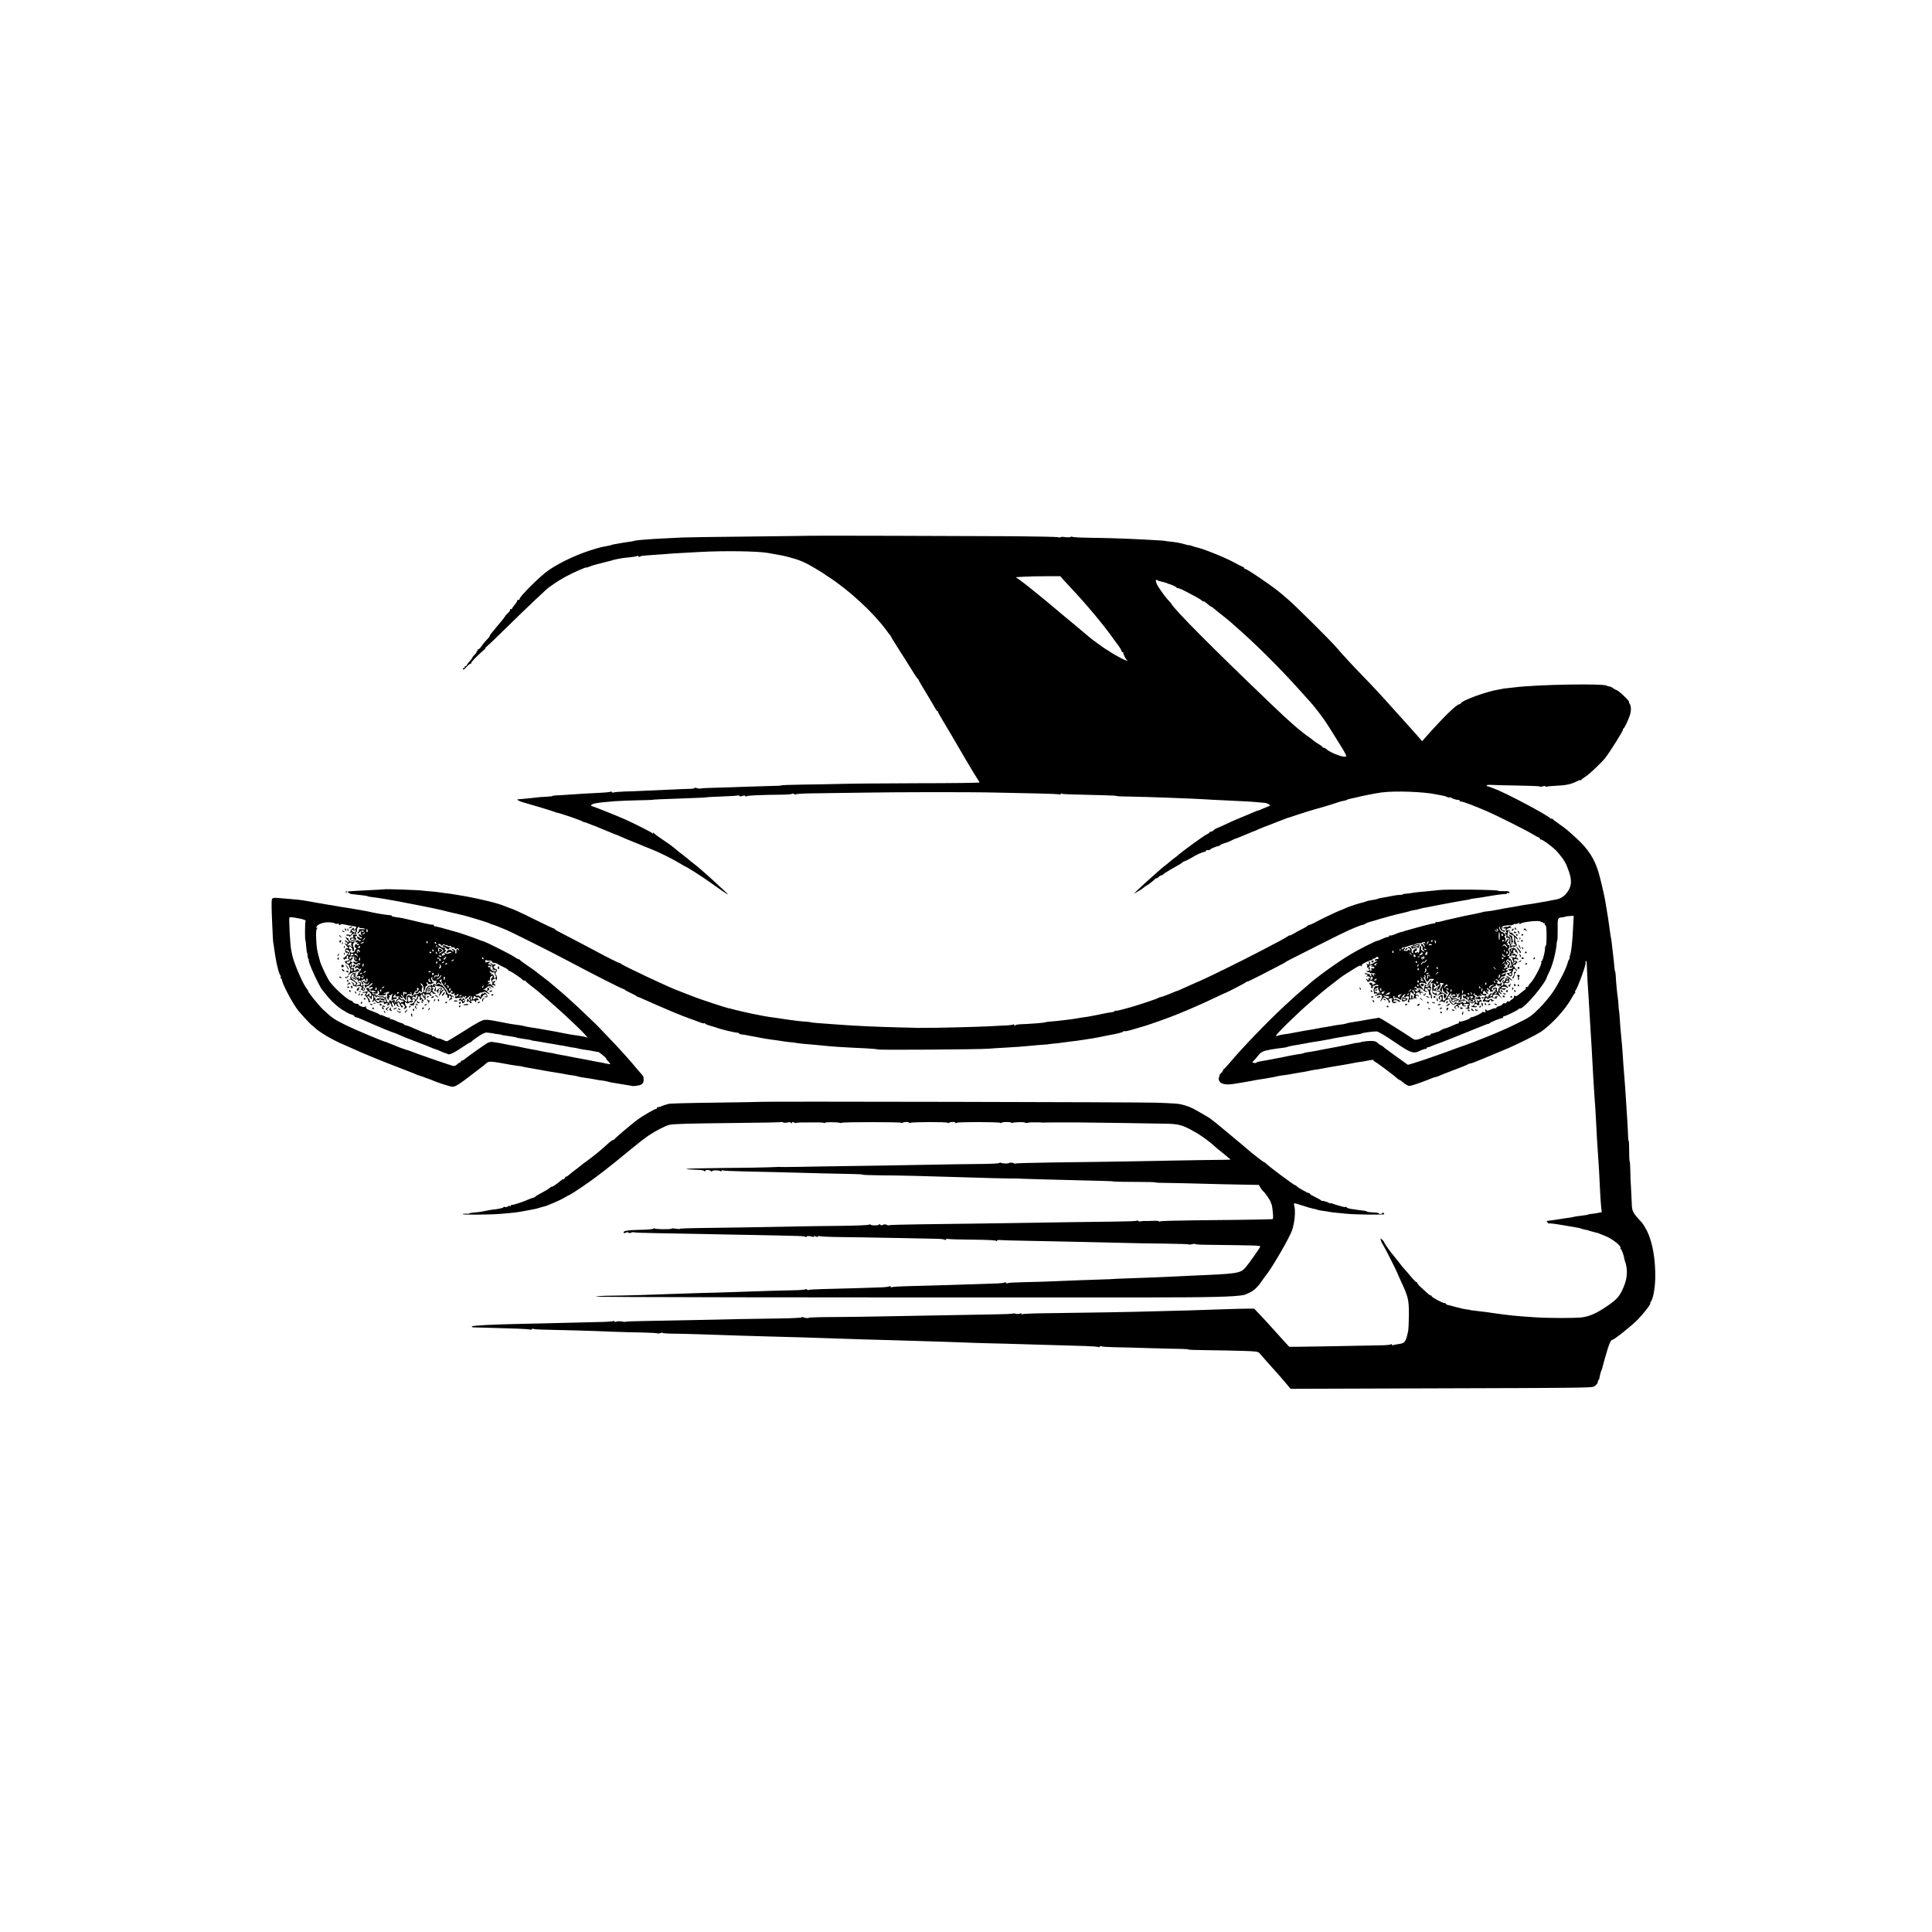 <?xml version="1.0" standalone="no"?>
<!DOCTYPE svg PUBLIC "-//W3C//DTD SVG 20010904//EN"
 "http://www.w3.org/TR/2001/REC-SVG-20010904/DTD/svg10.dtd">
<svg version="1.0" xmlns="http://www.w3.org/2000/svg"
 width="2000pt" height="2000pt" viewBox="0 0 2000 2000"
 preserveAspectRatio="xMidYMid meet">
<g transform="translate(0,2000) scale(0.1,-0.1)"
fill="#000000" stroke="none">
<path d="M8397 14454 c-1 -1 -281 -4 -622 -8 -341 -3 -658 -8 -705 -10 -47 -3
-139 -7 -205 -10 -138 -6 -300 -20 -300 -25 0 -1 -12 -4 -26 -6 -37 -5 -99
-14 -134 -21 -63 -11 -70 -13 -72 -14 -4 -3 -10 -5 -63 -15 -52 -10 -43 -8
-100 -24 -163 -46 -353 -131 -484 -219 -92 -61 -323 -292 -308 -307 3 -3 -2
-5 -12 -5 -9 0 -15 -4 -12 -8 2 -4 -9 -23 -25 -41 -16 -19 -29 -38 -29 -43 0
-5 -4 -6 -10 -3 -5 3 -10 -1 -10 -9 0 -8 -8 -21 -18 -28 -9 -7 -25 -24 -33
-38 -9 -14 -27 -37 -40 -52 -13 -15 -35 -41 -49 -59 -14 -17 -35 -43 -47 -57
-13 -14 -23 -29 -23 -35 0 -5 -13 -23 -30 -38 -16 -16 -41 -47 -56 -69 -15
-22 -31 -37 -37 -33 -6 3 -7 1 -3 -5 4 -7 2 -12 -5 -12 -7 0 -9 -3 -6 -7 4 -3
-5 -16 -18 -29 -14 -13 -25 -27 -25 -31 0 -4 -14 -22 -30 -40 -17 -18 -30 -37
-30 -43 0 -6 -5 -8 -10 -5 -6 4 -9 1 -8 -7 2 -7 -2 -12 -8 -11 -6 1 -11 -5
-11 -14 0 -11 12 -4 34 20 18 21 38 37 45 37 6 0 9 3 6 6 -6 5 51 65 118 124
19 16 32 30 28 30 -4 0 4 9 17 19 13 10 103 97 200 192 97 96 227 221 289 279
62 58 118 110 124 116 32 30 132 97 199 133 74 41 217 104 217 96 0 -2 15 2
34 10 18 8 44 16 57 19 13 3 57 14 97 25 40 10 73 19 75 19 1 1 9 3 17 6 17 5
85 18 115 21 11 2 44 5 73 8 29 3 57 9 62 12 6 3 10 1 10 -5 0 -6 5 -8 13 -3
15 9 12 9 132 18 55 4 125 9 155 11 30 3 91 7 135 9 44 2 134 7 200 11 251 14
595 9 705 -10 169 -30 164 -29 240 -50 88 -23 151 -51 246 -108 49 -29 91 -55
94 -58 3 -3 25 -18 50 -34 211 -136 464 -371 595 -550 16 -23 32 -43 35 -46 4
-3 10 -12 14 -20 8 -19 18 -33 86 -141 30 -47 60 -94 67 -105 87 -141 118
-190 125 -192 4 -2 8 -7 8 -12 0 -4 37 -68 82 -141 44 -74 86 -144 92 -156 6
-13 14 -23 19 -23 4 0 7 -4 7 -9 0 -5 24 -48 53 -96 81 -135 71 -118 236 -401
58 -98 113 -190 123 -203 10 -13 18 -27 18 -31 0 -4 -289 -8 -642 -8 -354 -1
-713 -4 -798 -7 -85 -2 -257 -6 -382 -7 -126 -2 -228 -5 -228 -8 0 -3 -44 -6
-98 -6 -53 -1 -185 -5 -292 -9 -107 -4 -247 -9 -310 -10 -63 -2 -117 -4 -120
-5 -14 -6 -47 -4 -62 3 -10 4 -18 4 -18 0 0 -5 -21 -9 -47 -9 -27 0 -118 -4
-203 -8 -85 -4 -207 -9 -270 -12 -63 -3 -158 -7 -211 -8 -53 -2 -101 -6 -107
-10 -6 -3 -13 -2 -17 4 -4 6 -11 7 -17 4 -6 -4 -45 -8 -87 -10 -98 -4 -258
-14 -341 -20 -36 -3 -89 -6 -117 -7 -29 -1 -53 -4 -53 -7 0 -3 -30 -6 -68 -8
-37 -1 -83 -5 -102 -8 -36 -5 -152 -16 -182 -18 -38 -1 14 -25 117 -52 46 -12
247 -74 254 -78 4 -3 18 -7 32 -10 38 -7 243 -78 254 -87 5 -5 14 -9 21 -9 6
0 29 -8 50 -17 22 -9 44 -18 49 -19 6 -1 30 -11 55 -22 45 -19 81 -34 90 -37
3 -1 22 -9 44 -18 21 -9 40 -17 43 -17 2 0 25 -9 50 -21 24 -11 79 -34 121
-51 43 -17 95 -38 117 -48 22 -9 56 -23 75 -30 69 -26 216 -98 283 -139 37
-22 69 -41 71 -41 10 0 176 -106 241 -153 93 -67 195 -137 201 -137 2 0 -16
19 -42 43 -26 23 -63 58 -83 77 -20 19 -63 58 -96 87 -33 28 -71 62 -85 74
-14 12 -41 33 -60 48 -19 14 -41 32 -48 39 -8 7 -30 25 -50 40 -37 27 -55 42
-102 82 -13 11 -63 47 -110 78 -47 31 -88 62 -92 67 -5 7 -8 7 -8 0 0 -6 -3
-6 -8 0 -6 9 -168 91 -277 141 -73 33 -331 136 -342 137 -7 0 -13 4 -13 9 0
19 56 29 245 44 33 3 134 6 225 9 91 2 165 4 165 5 0 3 76 7 320 15 127 4 233
9 236 11 4 2 78 6 164 9 87 3 161 8 166 10 4 3 10 1 14 -4 3 -7 15 -7 30 -1
16 6 27 6 31 -1 3 -6 10 -6 17 -1 11 8 126 13 379 16 49 1 88 5 88 9 0 4 9 3
20 -3 11 -6 20 -7 20 -3 0 4 69 9 153 10 83 1 307 4 497 7 419 7 1149 8 1435
1 116 -3 305 -7 421 -9 117 -2 217 -7 223 -10 6 -4 11 -2 11 4 0 6 5 8 11 4
11 -6 70 -8 426 -16 79 -2 143 -5 143 -8 0 -3 57 -6 128 -6 166 -2 675 -21
797 -29 39 -3 115 -7 170 -9 165 -7 327 -16 380 -22 28 -3 57 -6 65 -6 8 -1
24 -7 34 -14 19 -13 19 -13 0 -20 -10 -4 -38 -15 -61 -25 -23 -11 -45 -19 -48
-19 -3 0 -25 -8 -48 -18 -23 -10 -62 -27 -87 -37 -25 -10 -61 -25 -80 -33 -19
-9 -37 -17 -40 -17 -3 -1 -44 -20 -93 -43 -48 -22 -90 -41 -93 -41 -2 0 -12
-7 -20 -16 -9 -8 -22 -15 -30 -15 -8 0 -14 -3 -14 -8 0 -4 -15 -14 -32 -22
-28 -12 -257 -179 -294 -214 -6 -6 -24 -20 -39 -30 -14 -11 -36 -28 -48 -39
-12 -10 -37 -31 -56 -45 -19 -15 -45 -36 -57 -48 -13 -12 -58 -52 -101 -90
-42 -38 -95 -86 -117 -108 l-41 -39 43 24 c23 12 51 31 62 41 10 10 22 18 25
18 8 0 87 62 97 75 4 6 8 6 8 2 0 -4 10 1 22 13 12 11 27 20 34 20 7 0 14 4
16 9 2 4 35 26 73 48 39 22 81 46 95 54 14 8 28 18 31 22 3 5 10 9 15 9 8 0
70 32 114 59 29 17 85 40 102 42 9 1 14 5 12 9 -4 7 10 10 32 7 4 0 10 3 13 8
7 9 69 34 89 36 6 0 12 3 12 7 0 4 19 13 43 20 23 6 56 19 72 28 17 9 32 16
35 17 6 0 57 21 115 45 51 22 79 33 85 35 3 0 27 11 54 23 27 12 51 22 53 22
3 0 57 21 120 46 63 25 120 47 127 49 6 1 18 4 26 7 61 22 271 88 294 92 14 3
154 45 186 57 14 5 36 12 50 15 14 3 30 6 35 7 6 2 15 5 20 8 6 4 28 10 50 14
22 5 45 10 50 11 31 10 209 45 260 51 140 18 433 7 560 -20 17 -4 45 -9 64
-12 19 -3 42 -10 53 -16 10 -5 23 -7 28 -4 5 3 11 1 14 -4 5 -8 63 -25 79 -22
4 0 7 -3 7 -8 0 -6 8 -9 18 -9 16 1 138 -45 272 -103 98 -43 392 -190 458
-230 35 -21 68 -39 73 -39 5 0 9 -4 9 -10 0 -5 4 -10 10 -10 21 0 138 -88 175
-132 70 -84 85 -110 117 -202 34 -98 26 -161 -27 -224 -33 -39 -67 -58 -120
-66 -22 -4 -47 -8 -55 -11 -8 -2 -33 -6 -54 -10 -21 -3 -48 -7 -60 -10 -23 -5
-88 -15 -126 -20 -14 -2 -38 -5 -55 -9 -62 -11 -101 -18 -120 -21 -20 -2 -82
-14 -120 -22 -41 -8 -81 -15 -115 -18 -19 -2 -36 -4 -37 -5 -2 -2 -6 -3 -10
-4 -18 -5 -120 -26 -143 -30 -14 -2 -68 -14 -120 -26 -52 -12 -102 -23 -111
-25 -9 -2 -34 -8 -54 -14 -21 -6 -42 -8 -47 -5 -4 3 -8 0 -8 -7 0 -7 -2 -10
-5 -7 -3 3 -54 -8 -113 -24 -59 -16 -111 -30 -117 -32 -5 -1 -36 -10 -67 -19
-32 -10 -60 -18 -63 -18 -3 0 -25 -8 -51 -19 -25 -11 -50 -18 -55 -14 -5 3 -9
0 -9 -5 0 -6 -7 -11 -15 -11 -9 0 -35 -9 -57 -20 -23 -11 -46 -20 -51 -20 -16
0 -179 -82 -267 -134 -127 -75 -351 -234 -436 -311 -7 -5 -35 -30 -64 -55 -58
-49 -66 -56 -195 -175 -165 -152 -438 -435 -559 -580 -32 -38 -62 -71 -67 -73
-5 -2 -9 -8 -9 -14 0 -6 -10 -19 -22 -29 -11 -11 -18 -19 -14 -19 4 0 2 -9 -4
-20 -13 -24 4 -57 35 -67 42 -14 77 -12 212 12 16 3 44 8 63 11 19 3 42 7 50
9 8 2 33 7 55 10 23 3 52 8 65 10 14 3 41 8 60 11 19 3 43 7 53 10 10 3 32 8
50 10 18 2 48 7 67 9 19 3 60 10 90 16 30 5 66 12 80 13 14 2 34 6 45 9 11 3
38 9 60 12 23 3 52 7 65 10 45 9 134 25 174 31 21 3 48 8 60 10 11 2 37 7 56
10 19 3 42 7 50 9 8 3 33 7 55 10 22 3 51 7 65 10 80 16 90 17 90 6 0 -6 3
-10 8 -9 6 3 207 -147 240 -179 7 -7 17 -13 21 -13 4 0 16 -8 27 -19 27 -25
67 -46 79 -42 6 2 17 4 25 6 20 4 158 54 197 71 17 8 36 14 42 14 6 0 19 4 29
9 9 5 80 33 157 62 77 28 144 56 149 60 6 5 16 9 22 9 7 0 25 5 41 12 15 6 30
12 33 13 14 5 291 120 325 135 121 54 281 134 327 163 111 71 265 238 329 357
13 25 29 48 34 52 6 4 6 8 1 8 -5 0 -4 6 2 13 24 29 113 273 106 292 -3 7 -1
15 4 18 4 4 9 -22 9 -57 1 -35 4 -103 7 -152 7 -102 17 -254 21 -334 3 -54 11
-183 21 -345 3 -44 7 -118 9 -165 6 -119 13 -232 19 -320 8 -99 17 -247 21
-340 3 -73 9 -165 21 -345 6 -86 9 -133 18 -325 2 -47 7 -115 10 -152 l7 -66
-33 -7 c-18 -4 -46 -8 -63 -10 -18 -1 -36 -4 -41 -7 -5 -3 -38 -9 -74 -13 -36
-4 -68 -9 -71 -10 -3 -2 -28 -7 -55 -11 -27 -3 -56 -7 -64 -9 -22 -4 -122 -19
-142 -21 -30 -3 -31 -4 -18 -19 7 -8 16 -13 20 -10 4 2 59 -4 121 -15 63 -11
132 -22 154 -26 21 -3 43 -8 47 -10 5 -3 21 -8 36 -11 34 -6 44 -9 62 -16 13
-4 63 -18 80 -21 3 -1 38 -15 78 -31 76 -31 169 -105 157 -125 -3 -5 -2 -10 3
-10 8 0 32 -65 37 -100 1 -8 5 -22 8 -30 27 -74 24 -164 -8 -245 -44 -111 -71
-143 -180 -217 -110 -75 -179 -105 -264 -116 -67 -8 -358 -8 -491 2 -182 12
-261 20 -407 41 -91 13 -111 16 -158 21 -89 10 -100 12 -100 14 0 1 -16 4 -35
5 -19 2 -69 13 -110 25 -41 12 -81 22 -87 22 -7 1 -13 5 -13 10 0 4 -7 8 -16
8 -20 0 -134 61 -134 72 0 4 -4 8 -10 8 -5 0 -18 8 -28 18 -10 9 -39 36 -65
59 -26 22 -47 47 -47 54 0 7 -3 10 -6 6 -3 -3 -29 22 -57 56 -28 34 -58 69
-67 78 -16 17 -26 29 -80 99 -19 25 -37 47 -40 50 -16 15 -90 120 -90 128 0 5
-10 17 -21 28 -22 19 -22 19 -14 -6 3 -14 14 -36 24 -50 15 -22 144 -277 147
-290 0 -3 15 -36 33 -75 78 -167 86 -197 86 -350 -1 -77 -4 -156 -8 -175 -26
-117 -32 -125 -107 -135 -23 -3 -46 -8 -51 -11 -5 -3 -9 0 -9 6 0 6 -5 8 -12
3 -7 -4 -40 -8 -73 -9 -463 -9 -845 -16 -904 -16 l-75 0 -45 49 c-26 28 -80
88 -121 134 -41 46 -102 112 -136 148 l-61 64 -64 0 c-35 0 -156 -3 -269 -7
-113 -4 -261 -9 -330 -11 -69 -2 -224 -6 -345 -9 -270 -8 -760 -16 -1115 -20
-147 -1 -272 -6 -280 -11 -9 -5 -11 -4 -6 3 5 9 1 10 -16 3 -13 -4 -32 -5 -43
-1 -11 4 -24 5 -30 2 -5 -3 -84 -7 -175 -8 -153 -2 -310 -5 -1110 -20 -162 -4
-415 -7 -562 -8 -148 0 -268 -4 -268 -8 0 -7 -47 -1 -62 8 -4 3 -8 1 -8 -3 0
-5 -111 -10 -247 -12 -137 -2 -315 -5 -398 -6 -175 -5 -706 -15 -983 -20 -106
-1 -195 -5 -198 -8 -3 -2 -20 -1 -37 3 -18 4 -43 3 -55 -1 -14 -5 -22 -4 -22
2 0 6 -5 7 -11 3 -7 -4 -82 -9 -168 -10 -86 -2 -253 -6 -371 -9 -118 -3 -296
-7 -395 -9 -317 -7 -520 -17 -530 -27 -5 -5 2 -9 20 -10 29 0 179 -5 447 -13
69 -2 131 -7 136 -10 6 -3 13 -2 17 4 4 6 12 7 18 3 6 -4 81 -8 167 -9 165 -3
394 -9 655 -20 88 -3 226 -7 308 -8 81 -2 150 -6 153 -9 3 -3 17 -2 30 3 13 5
24 6 24 2 0 -4 53 -8 118 -8 111 -1 355 -9 672 -20 80 -3 217 -7 305 -9 206
-5 444 -12 670 -20 201 -7 411 -14 620 -19 414 -12 564 -17 700 -22 83 -4 220
-8 305 -10 85 -2 220 -5 300 -8 180 -6 525 -16 687 -20 67 -2 126 -7 132 -10
5 -4 12 -2 16 4 4 6 12 7 18 3 6 -4 61 -8 122 -9 60 -1 232 -5 380 -10 149 -4
298 -8 332 -8 35 -1 63 -3 63 -6 0 -3 87 -6 193 -7 105 -1 268 -4 360 -7 150
-4 170 -7 185 -24 97 -111 132 -150 162 -183 19 -21 42 -46 50 -56 8 -10 36
-43 63 -74 l47 -56 1218 4 c2010 6 1903 5 1934 28 15 11 28 27 28 36 0 9 3 19
8 23 4 4 7 11 8 14 1 17 17 78 22 87 4 6 7 15 8 20 1 6 16 62 34 125 34 121
54 170 70 170 20 0 208 151 271 217 65 69 136 163 123 163 -3 0 -2 6 4 12 24
30 44 135 47 242 4 193 -27 375 -85 493 -18 35 -43 76 -57 91 -93 100 -99 112
-101 197 -2 44 -5 116 -8 160 -3 44 -7 124 -7 177 -1 54 -4 98 -7 98 -3 0 -5
47 -5 105 0 58 -2 105 -5 105 -3 0 -6 19 -6 43 0 23 -4 89 -7 147 -4 58 -9
143 -12 190 -10 150 -13 203 -20 285 -8 95 -14 177 -19 263 -2 35 -7 87 -10
115 -7 69 -18 201 -21 257 -1 25 -4 45 -5 45 -1 0 -3 25 -5 55 -2 30 -5 69 -8
85 -6 33 -19 171 -21 225 -1 20 -4 40 -7 45 -3 6 -6 26 -7 45 -1 19 -7 76 -13
125 -6 50 -12 104 -14 120 -1 17 -5 41 -8 55 -3 14 -8 45 -11 70 -11 87 -26
185 -50 322 -12 67 -51 231 -68 288 -40 136 -106 239 -221 345 -101 93 -118
107 -190 157 -34 24 -65 48 -69 53 -5 7 -8 7 -8 0 0 -5 -4 -5 -8 1 -19 30
-473 271 -582 309 -3 1 -18 7 -33 13 -16 7 -33 12 -38 12 -5 0 -9 4 -9 9 0 5
21 8 48 6 26 -2 149 -5 274 -7 126 -2 228 -6 228 -10 0 -4 14 -3 30 2 19 5 30
5 30 -1 0 -6 5 -7 11 -3 7 4 52 8 101 10 97 4 153 16 210 45 21 11 38 16 38
12 0 -5 4 -3 8 3 4 6 26 23 50 38 36 23 160 140 198 188 51 65 197 298 186
298 -4 0 -2 4 4 8 12 8 40 66 65 134 17 48 16 102 -3 126 -6 6 -7 12 -4 12 19
0 -102 118 -129 126 -11 4 -27 12 -36 20 -8 7 -26 16 -40 18 -13 2 -24 5 -24
6 0 27 -736 14 -960 -16 -22 -3 -58 -7 -80 -9 -22 -2 -40 -4 -40 -5 0 -1 -15
-4 -34 -7 -121 -17 -387 -113 -399 -144 -2 -5 -8 -9 -14 -9 -29 0 -162 -130
-352 -344 l-34 -39 -25 29 c-14 16 -35 41 -48 55 -13 14 -51 56 -84 93 -33 38
-76 85 -96 107 -19 21 -52 57 -73 81 -59 68 -214 235 -296 318 -85 87 -209
221 -272 295 -57 66 -409 416 -484 481 -106 92 -128 109 -214 170 -127 90
-226 154 -239 154 -6 0 -11 4 -11 9 0 5 -8 11 -17 14 -10 3 -50 24 -90 46 -99
53 -317 141 -390 156 -10 2 -30 8 -45 14 -16 6 -28 9 -28 7 0 -2 -21 2 -47 10
-42 13 -94 22 -173 30 -14 1 -25 3 -25 4 0 2 -56 6 -225 15 -223 11 -345 15
-547 18 -106 1 -193 6 -193 10 0 4 -7 4 -16 -1 -8 -5 -35 -6 -60 -2 -24 4 -44
3 -44 -1 0 -4 -12 -4 -27 0 -16 4 -228 8 -473 10 -482 3 -2081 7 -2083 5z
m2610 -454 c17 -19 53 -58 79 -86 144 -151 351 -398 434 -519 14 -20 30 -42
35 -48 27 -33 55 -77 55 -87 0 -5 4 -10 10 -10 5 0 9 -3 8 -7 -2 -11 25 -67
37 -75 19 -14 -6 -8 -43 10 -47 23 -135 74 -142 82 -3 4 -12 9 -20 12 -14 5
-176 123 -190 138 -4 4 -87 74 -145 122 -101 83 -221 183 -225 188 -5 6 -216
178 -235 192 -5 4 -26 20 -45 36 -19 15 -51 39 -70 53 l-35 24 85 5 c47 3 151
5 231 5 l145 0 31 -35z m993 -15 c22 -4 77 -19 85 -24 6 -3 12 -6 15 -6 19 -3
80 -31 80 -37 0 -4 3 -7 8 -6 14 3 56 -17 177 -82 33 -18 68 -39 78 -48 9 -8
17 -12 17 -8 0 4 6 2 13 -4 43 -37 61 -50 66 -50 3 0 17 -10 31 -22 14 -13 50
-42 80 -65 30 -23 69 -55 86 -70 17 -15 49 -43 70 -62 181 -157 447 -421 644
-641 47 -52 91 -101 98 -109 61 -65 158 -193 206 -271 33 -52 88 -141 123
-197 36 -56 62 -106 59 -111 -13 -22 -155 29 -207 74 -8 8 -21 14 -27 14 -7 0
-12 3 -12 8 0 4 -15 15 -33 25 -18 10 -45 28 -59 40 -14 12 -36 29 -48 37 -90
62 -196 154 -390 340 -606 580 -996 972 -1034 1039 -5 9 -15 21 -21 26 -21 18
-82 99 -115 152 -30 49 -33 83 -7 66 7 -4 14 -8 17 -8z m4285 -3578 c-7 -156
-19 -262 -32 -297 -4 -8 -5 -19 -4 -24 1 -4 -2 -13 -7 -20 -5 -6 -12 -24 -16
-41 -12 -49 -86 -195 -144 -285 -31 -47 -96 -126 -146 -176 -85 -85 -100 -95
-236 -161 -128 -63 -228 -106 -455 -194 -33 -13 -64 -24 -70 -26 -5 -1 -41
-14 -80 -28 -122 -47 -408 -146 -465 -162 l-56 -16 -54 39 c-30 21 -73 52 -96
69 -22 16 -53 39 -68 50 -16 11 -34 26 -41 33 -8 6 -17 12 -21 12 -4 0 -18 10
-32 23 -19 17 -34 22 -75 21 -46 -1 -102 -9 -102 -14 0 -1 -13 -3 -30 -5 -16
-1 -37 -4 -45 -7 -13 -5 -270 -55 -325 -64 -11 -2 -31 -6 -45 -9 -14 -3 -41
-8 -60 -11 -55 -7 -79 -12 -87 -17 -5 -3 -30 -8 -58 -11 -27 -4 -70 -12 -95
-17 -25 -6 -81 -17 -125 -25 -103 -20 -102 -20 -158 -29 -26 -4 -49 -11 -52
-15 -3 -5 -14 -6 -25 -3 -20 5 -20 6 -2 22 10 9 31 33 46 53 28 38 56 51 136
64 68 11 82 13 121 17 20 2 40 7 45 9 8 5 74 18 114 23 8 1 40 7 70 13 30 6
73 14 95 17 23 3 52 8 65 10 14 3 41 8 60 11 19 3 42 7 50 9 8 3 32 7 54 11
21 3 48 8 60 10 43 9 152 26 171 28 11 1 25 4 30 8 11 7 117 21 155 21 15 0
88 -43 185 -109 176 -119 195 -126 270 -89 22 10 46 18 53 17 6 -2 12 2 12 8
0 5 3 9 8 8 4 0 14 2 22 5 32 14 76 30 85 33 10 2 348 137 395 157 14 6 27 11
30 12 3 1 25 10 50 20 25 11 47 18 49 16 2 -1 7 1 10 6 7 10 111 53 129 53 6
0 12 5 12 10 0 6 4 10 10 10 14 0 145 63 148 72 2 4 10 8 18 8 44 0 264 260
279 330 1 3 13 30 28 60 33 69 68 212 72 290 0 8 3 20 6 25 3 6 4 58 4 117 -2
116 -1 118 57 123 10 1 20 4 22 6 2 2 23 5 45 6 l42 3 -6 -113z m-335 51 c0
-5 5 -6 10 -3 6 3 10 1 10 -5 0 -6 5 -8 10 -5 6 3 10 -1 10 -9 0 -9 5 -16 10
-16 6 0 10 -42 10 -105 0 -58 -3 -105 -8 -105 -4 0 -8 -13 -8 -29 -2 -46 -25
-131 -36 -131 -5 0 -6 -5 -2 -11 9 -15 -71 -171 -107 -209 -16 -16 -29 -35
-29 -41 0 -6 -7 -9 -14 -6 -10 4 -13 1 -10 -7 3 -7 -5 -20 -18 -28 -13 -9 -36
-27 -53 -41 -20 -18 -33 -23 -41 -16 -8 7 -11 5 -10 -7 0 -9 -8 -21 -19 -28
-11 -6 -23 -15 -26 -20 -4 -5 -11 -6 -17 -2 -5 3 -13 -1 -16 -10 -4 -9 -13
-14 -21 -10 -9 3 -18 -1 -21 -9 -3 -7 -19 -17 -35 -20 -16 -4 -29 -11 -29 -17
0 -6 -3 -9 -6 -5 -3 3 -26 -3 -50 -13 -24 -11 -44 -15 -44 -10 0 6 -4 10 -10
10 -5 0 -7 -7 -3 -17 5 -13 2 -15 -16 -10 -13 3 -20 3 -17 0 7 -7 -89 -53
-110 -53 -8 0 -14 -3 -14 -8 0 -11 -99 -44 -110 -37 -6 4 -9 1 -8 -6 2 -7 -1
-14 -7 -14 -13 -2 -40 -13 -85 -33 -19 -9 -43 -17 -53 -19 -10 -2 -29 -10 -42
-19 -13 -8 -28 -16 -32 -16 -4 0 -18 -4 -31 -9 -13 -5 -28 -9 -33 -9 -5 0 -9
-4 -9 -8 0 -5 -6 -9 -12 -10 -26 -2 -46 -8 -59 -18 -8 -6 -31 -15 -53 -22 -33
-9 -42 -8 -65 8 -33 24 -276 177 -318 201 -17 9 -33 16 -35 14 -1 -2 -21 -6
-43 -9 -23 -4 -50 -8 -62 -10 -46 -9 -100 -18 -128 -22 -39 -5 -86 -14 -105
-21 -8 -3 -31 -7 -50 -9 -42 -5 -65 -9 -105 -17 -16 -3 -48 -9 -70 -12 -22 -3
-47 -7 -55 -10 -8 -2 -33 -6 -55 -10 -39 -5 -191 -33 -230 -41 -11 -3 -36 -7
-55 -9 -48 -6 -78 -13 -90 -20 -6 -3 -10 -2 -10 4 0 16 229 240 356 348 12 10
45 39 75 65 58 50 158 130 203 163 16 11 34 25 40 30 7 6 21 15 31 22 11 7 53
33 94 59 59 38 75 44 83 33 8 -11 9 -11 5 2 -4 12 8 23 46 40 28 13 55 23 59
21 4 -1 8 3 8 9 0 5 4 8 9 5 5 -3 14 1 21 9 13 15 30 12 30 -6 0 -5 -7 -9 -16
-7 -10 2 -19 -3 -21 -10 -3 -8 2 -10 14 -6 15 5 16 4 3 -5 -8 -7 -28 -19 -44
-27 -26 -15 -28 -15 -23 0 3 8 2 18 -4 21 -5 4 -9 3 -8 -2 5 -28 -1 -35 -18
-22 -15 11 -16 11 -6 0 6 -7 9 -20 6 -29 -5 -11 -3 -13 7 -7 10 6 12 4 7 -9
-5 -11 -3 -15 4 -10 7 4 10 1 7 -7 -3 -8 -14 -13 -24 -11 -15 2 -16 1 -4 -7 8
-5 18 -7 22 -5 4 3 8 1 8 -4 0 -5 11 -8 25 -7 14 2 28 -2 32 -7 4 -7 1 -8 -7
-3 -10 6 -12 3 -7 -11 7 -18 6 -18 -7 -1 -14 18 -32 24 -21 8 3 -5 1 -13 -5
-16 -6 -4 -9 -1 -8 6 2 7 -3 14 -9 15 -7 1 -14 2 -15 4 -8 5 -39 7 -33 2 4 -4
11 -8 16 -8 22 -3 23 -5 9 -15 -13 -9 -13 -10 2 -6 9 3 22 -2 30 -10 11 -14
11 -16 -4 -10 -13 4 -15 2 -11 -11 6 -15 5 -16 -12 -2 -17 14 -18 14 -6 -9 7
-13 16 -20 20 -15 10 15 31 15 53 0 l20 -14 -22 -12 c-13 -7 -20 -8 -16 -2 8
14 -11 25 -25 16 -8 -5 -7 -10 4 -16 9 -5 14 -15 11 -23 -7 -18 12 -20 22 -3
5 7 2 8 -7 3 -8 -5 -11 -4 -6 1 5 5 13 10 18 10 5 1 10 2 12 4 9 7 37 7 37 -1
0 -8 -14 -12 -25 -6 -12 6 -33 -39 -24 -54 4 -9 5 -19 1 -23 -3 -4 1 -4 10 -1
9 4 19 2 23 -4 3 -6 -1 -11 -11 -11 -10 0 -15 -3 -11 -6 3 -4 14 -3 24 1 43
19 63 2 43 -35 -6 -10 -10 -22 -10 -27 1 -4 8 5 16 20 9 16 20 25 27 21 26
-15 46 -37 41 -45 -3 -5 0 -9 5 -9 14 0 14 17 0 26 -8 5 -6 10 6 16 11 7 21 6
28 -2 9 -8 8 -10 -3 -7 -8 2 -12 2 -7 0 4 -3 7 -11 7 -18 0 -17 24 -25 41 -14
11 8 10 9 -5 7 -10 -2 -21 2 -23 8 -2 5 8 10 22 10 14 0 25 -4 25 -8 0 -4 8
-8 17 -8 15 0 14 2 -2 14 -11 8 -24 12 -29 9 -5 -4 -6 0 -1 8 8 12 6 12 -8 0
-9 -7 -17 -11 -17 -8 0 3 -3 12 -6 21 -3 9 -1 16 6 16 6 0 8 -5 4 -12 -5 -7
-2 -9 7 -6 8 3 23 0 34 -8 21 -16 39 -19 31 -5 -3 4 3 18 13 30 20 23 41 30
22 7 -8 -10 -9 -16 -1 -21 5 -3 10 -2 10 2 0 5 9 9 19 10 14 1 19 -4 16 -18
-2 -10 -6 -23 -10 -28 -3 -5 -1 -13 5 -16 6 -4 10 -3 9 2 -4 21 3 31 19 28 9
-1 22 2 29 7 7 5 18 6 25 2 11 -6 11 -5 0 8 -10 13 -10 17 2 21 8 3 17 -1 19
-9 3 -9 4 -8 3 3 -1 11 -9 17 -19 15 -10 -2 -15 2 -12 10 6 16 46 22 42 6 -1
-6 4 -12 11 -14 7 -1 8 0 2 3 -16 8 -1 23 18 17 14 -5 14 -4 2 4 -8 6 -18 8
-24 5 -5 -4 -7 1 -3 10 3 9 1 19 -5 23 -7 5 -8 2 -3 -6 6 -9 4 -11 -5 -5 -9 6
-11 4 -5 -5 6 -9 4 -11 -5 -5 -9 6 -11 4 -5 -4 6 -10 3 -11 -14 -2 -24 13 -28
23 -6 15 11 -5 13 -2 9 10 -3 9 -11 13 -17 9 -6 -4 -7 -1 -2 7 6 10 10 10 20
-3 8 -11 15 -13 22 -6 6 6 19 1 37 -16 15 -14 31 -23 36 -20 4 3 11 0 13 -5 3
-6 4 -5 3 2 -2 7 -9 12 -15 11 -6 -2 -11 4 -11 12 0 8 4 15 9 15 16 0 40 -41
34 -57 -3 -8 0 -13 8 -11 8 2 13 -4 11 -14 -1 -9 1 -19 6 -22 12 -7 8 25 -6
50 -6 12 -9 24 -6 26 9 9 13 49 4 43 -4 -3 -6 5 -3 17 4 14 2 20 -3 15 -5 -5
-9 -13 -9 -19 0 -6 -11 -13 -25 -15 -17 -2 -21 0 -11 6 9 6 10 11 2 15 -6 4
-11 4 -12 -1 -3 -35 -19 -72 -19 -45 0 7 -9 21 -20 32 -12 12 -18 25 -15 30 7
11 46 9 63 -3 18 -14 15 1 -10 41 -12 20 -16 32 -8 27 10 -6 12 -4 7 9 -4 11
-3 15 4 11 6 -4 8 -14 5 -22 -3 -8 0 -23 7 -33 10 -14 14 -15 24 -5 6 7 10 15
8 17 -2 2 10 4 27 5 17 0 27 -2 22 -6 -5 -3 -16 -14 -23 -24 -13 -16 -13 -18
0 -16 20 3 50 -11 43 -22 -8 -13 10 -11 24 3 9 9 12 9 12 0 0 -7 -5 -12 -12
-12 -6 0 -8 -3 -5 -7 4 -3 2 -12 -4 -20 -8 -9 -8 -13 -1 -13 20 0 42 42 32 60
-7 13 -5 16 10 15 11 -1 23 -5 27 -9 5 -4 4 -6 -2 -4 -5 2 -11 -1 -12 -5 -1
-4 -8 -19 -17 -32 -14 -21 -14 -24 1 -37 14 -11 16 -11 11 3 -3 9 -2 22 4 30
8 11 9 10 4 -4 -3 -10 3 -26 14 -37 24 -24 49 -28 30 -5 -7 9 -10 18 -7 22 4
3 9 -2 13 -11 3 -9 10 -13 15 -10 12 7 -32 -69 -46 -78 -18 -13 -22 -9 -20 26
1 30 -2 33 -17 25 -25 -14 -32 -29 -18 -42 10 -9 12 -8 7 5 -8 23 9 33 17 11
5 -11 -1 -24 -16 -36 -18 -14 -18 -16 -3 -9 13 7 26 7 38 0 11 -6 17 -6 14 0
-4 5 5 14 19 21 32 14 34 14 28 -2 -6 -17 41 -62 51 -48 3 6 14 11 23 11 14 0
12 -4 -6 -18 -23 -18 -23 -19 -5 -33 16 -13 17 -12 5 2 -10 14 -10 18 3 23 8
3 15 1 15 -4 0 -6 5 -10 11 -10 8 0 7 6 -2 17 -12 15 -12 16 4 10 11 -4 16 -3
12 3 -3 6 1 10 10 10 9 0 14 -4 10 -9 -6 -11 33 -26 42 -17 4 3 -1 6 -10 6
-30 0 -18 17 13 18 17 0 30 -4 30 -9 0 -6 -5 -7 -10 -4 -6 4 -10 3 -9 -2 4
-21 -2 -34 -13 -27 -6 4 -8 3 -5 -4 4 -5 16 -8 28 -5 14 4 17 8 9 13 -9 6 -9
9 -1 15 7 4 9 16 5 28 -6 19 -5 20 10 8 13 -11 19 -11 31 -1 18 15 19 1 1 -22
-7 -10 -16 -15 -19 -11 -4 3 -7 2 -7 -4 0 -5 16 -10 35 -10 21 0 31 4 23 8 -6
4 -16 5 -20 3 -4 -3 -8 -1 -8 5 0 16 22 24 30 11 10 -17 31 -3 23 15 -3 9 1
15 11 15 9 0 16 4 16 8 0 5 -7 9 -15 9 -8 0 -15 -5 -15 -11 0 -5 -7 -1 -16 10
-14 18 -15 18 -4 -4 14 -28 8 -39 -10 -17 -7 8 -9 15 -5 15 4 0 2 6 -4 14 -9
10 -9 16 -1 21 8 5 6 11 -6 19 -13 10 -14 15 -4 21 9 5 11 4 6 -3 -4 -7 -1
-12 8 -12 9 0 16 -5 16 -12 0 -9 3 -9 11 -1 6 6 19 9 28 5 14 -5 14 -4 1 14
-14 18 -14 18 5 3 22 -18 58 -21 52 -5 -2 6 -11 10 -21 8 -18 -3 -19 -1 -10
23 6 14 8 13 21 -5 8 -11 19 -20 25 -20 6 0 3 10 -8 22 -15 19 -16 20 -1 9 19
-15 24 -2 5 17 -9 9 -9 12 0 12 7 0 12 -5 12 -11 0 -5 4 -7 10 -4 5 3 7 0 4
-9 -4 -10 0 -13 13 -11 10 2 20 4 23 4 3 1 -1 5 -9 10 -12 8 -12 12 -2 25 8 9
20 16 28 16 8 0 11 5 8 10 -3 6 -1 10 4 10 6 0 11 -4 11 -10 0 -5 6 -7 14 -4
8 3 17 1 21 -5 4 -7 -1 -9 -12 -5 -15 5 -16 4 -3 -5 10 -7 11 -11 3 -11 -7 0
-12 -3 -12 -7 3 -20 -2 -34 -11 -28 -5 3 -7 12 -4 19 3 8 1 17 -4 20 -15 9
-43 -4 -36 -16 4 -6 9 -6 14 2 5 9 9 9 14 1 4 -6 1 -11 -6 -11 -10 0 -9 -3 2
-11 13 -9 12 -10 -3 -5 -12 4 -16 2 -11 -6 5 -7 3 -8 -6 -3 -8 5 -11 4 -6 -3
4 -7 -1 -10 -14 -7 -13 3 -18 0 -14 -7 5 -7 2 -8 -6 -3 -9 6 -11 4 -5 -5 5 -9
4 -11 -3 -6 -8 5 -10 1 -6 -11 3 -10 2 -14 -3 -8 -10 13 -36 19 -29 7 3 -5 -6
-8 -19 -6 -14 1 -23 -2 -20 -6 3 -5 13 -6 23 -3 14 5 15 3 5 -8 -7 -7 -13 -17
-13 -22 0 -5 6 -7 13 -4 6 2 22 0 34 -4 15 -6 22 -5 20 3 -1 6 4 13 12 16 8 2
11 0 7 -6 -7 -12 20 -10 31 3 4 4 3 5 -4 2 -6 -4 -13 -1 -16 5 -3 10 -9 10
-29 -1 -15 -7 -31 -10 -37 -6 -13 7 -5 25 10 25 6 0 7 -5 3 -11 -3 -6 5 -3 20
6 18 12 30 14 39 8 14 -12 48 -13 41 -2 -2 4 2 9 8 12 7 3 3 4 -9 4 -12 -1
-19 -5 -17 -9 6 -9 -10 -11 -19 -2 -3 3 -4 11 -1 18 8 20 51 12 74 -14 l22
-25 -21 32 c-23 34 -28 54 -9 35 7 -7 16 -12 22 -12 5 0 2 6 -8 13 -25 18 -11
51 16 36 15 -8 23 -8 32 1 8 9 7 11 -4 10 -26 -4 -44 0 -36 7 11 12 40 12 53
1 9 -7 13 -7 13 1 0 6 -5 11 -11 11 -5 0 -7 4 -4 10 3 5 0 7 -8 4 -8 -3 -14 2
-14 11 0 9 6 14 14 11 24 -10 44 5 37 28 -5 17 -4 19 7 9 7 -7 17 -13 22 -13
5 0 -6 12 -23 26 -17 15 -34 24 -37 20 -4 -3 0 -6 8 -6 10 -1 9 -4 -4 -11 -9
-6 -16 -13 -13 -17 2 -4 -3 -14 -12 -22 -14 -13 -15 -12 -8 5 6 16 5 17 -5 8
-9 -9 -9 -15 0 -26 9 -11 8 -17 -5 -28 -15 -12 -16 -11 -9 11 7 22 6 23 -8 12
-12 -10 -21 -11 -34 -3 -10 6 -13 11 -6 11 7 0 10 7 7 15 -4 8 -11 12 -17 8
-6 -4 -7 -1 -2 6 5 9 13 6 28 -10 l21 -22 9 21 c5 12 17 22 26 24 11 3 13 6 4
11 -7 4 -21 -2 -34 -15 l-21 -23 11 23 c6 12 16 23 21 23 6 1 16 2 22 3 7 0
14 10 16 21 2 11 0 16 -5 10 -4 -5 -17 -11 -28 -13 -19 -2 -19 -2 -2 9 11 6
26 12 35 13 9 2 18 9 20 16 3 7 0 10 -7 6 -6 -4 -11 -2 -11 3 0 6 5 11 11 11
5 0 7 5 4 10 -5 8 -11 7 -21 -1 -10 -8 -14 -8 -14 0 0 6 5 11 11 11 8 0 8 4 0
14 -9 11 -9 16 0 22 8 4 9 3 5 -4 -4 -7 -3 -12 2 -12 17 0 22 13 10 27 -8 11
-8 17 2 26 10 9 14 9 17 -1 3 -6 9 -10 14 -6 5 3 9 2 8 -3 -1 -4 -1 -10 1 -13
1 -3 3 -16 6 -30 3 -19 2 -21 -6 -10 -7 12 -9 10 -7 -7 1 -18 4 -20 16 -10 11
10 13 9 9 -3 -3 -8 -15 -14 -27 -13 -13 2 -20 -1 -16 -7 3 -6 14 -10 23 -10
13 0 13 -2 -3 -14 -11 -8 -23 -12 -27 -10 -5 3 -8 1 -8 -3 0 -5 10 -14 21 -22
17 -10 23 -10 29 0 5 7 6 18 3 25 -2 6 1 15 6 19 6 3 9 11 6 16 -4 5 1 9 9 9
9 0 16 -4 16 -10 0 -5 6 -10 13 -10 6 1 2 9 -11 20 -15 12 -18 20 -10 23 7 2
5 3 -5 1 -10 -1 -16 3 -14 9 2 7 11 11 20 11 9 -1 15 2 12 6 -3 5 1 11 7 13
10 4 10 8 -2 16 -8 5 -18 7 -23 4 -5 -3 -7 0 -5 8 5 14 9 14 38 6 8 -2 12 -2
8 0 -4 2 -6 10 -4 16 1 7 1 9 -1 5 -11 -19 -23 -6 -12 13 8 15 8 19 0 15 -6
-4 -11 -3 -11 3 0 5 -9 9 -20 8 -11 -1 -20 -5 -20 -9 0 -8 16 -12 33 -9 9 1 9
-13 0 -22 -3 -4 -11 -3 -17 3 -7 5 -17 5 -26 -2 -12 -8 -11 -9 5 -3 11 3 16 3
13 -1 -4 -4 -3 -15 2 -25 7 -12 7 -20 0 -24 -5 -3 -10 2 -10 13 0 10 -10 24
-22 30 -13 6 -17 11 -10 11 7 1 10 6 7 11 -4 6 -12 7 -18 3 -7 -3 -4 3 7 15
16 18 17 24 6 38 -8 9 -10 18 -4 22 15 11 14 44 -1 38 -10 -3 -12 0 -8 11 5
12 3 14 -7 8 -9 -5 -7 0 3 16 26 37 19 47 -9 14 -20 -23 -23 -25 -14 -7 9 18
9 27 -1 38 -8 10 -8 14 0 14 8 0 8 6 -1 20 -7 11 -18 20 -24 20 -19 0 -46 48
-32 56 6 4 9 3 5 -2 -3 -5 0 -16 6 -25 15 -19 47 -32 47 -19 0 6 -7 10 -15 10
-14 0 -17 4 -19 32 -1 11 33 18 97 22 15 0 27 4 27 8 0 3 8 5 18 3 9 -1 23 2
30 8 8 6 12 5 12 -4 0 -10 3 -10 8 -3 13 21 212 41 212 22z m-446 -98 c-8 -8
-15 -5 -25 7 -13 17 -13 17 5 3 18 -14 19 -13 12 5 -6 16 -5 18 5 8 9 -9 10
-16 3 -23z m22 -50 c0 -22 -2 -40 -6 -40 -3 0 -6 18 -6 40 0 22 2 40 6 40 3 0
6 -18 6 -40z m34 9 c0 -5 -4 -9 -8 -9 -5 0 -9 7 -9 15 0 8 4 12 9 9 4 -3 8 -9
8 -15z m-730 -59 c0 -5 -5 -10 -11 -10 -5 0 -7 5 -4 10 3 6 8 10 11 10 2 0 4
-4 4 -10z m33 -5 c4 -8 3 -16 -1 -19 -4 -3 -9 4 -9 15 -2 23 3 25 10 4z m707
11 c0 -3 -4 -8 -10 -11 -5 -3 -10 -1 -10 4 0 6 5 11 10 11 6 0 10 -2 10 -4z
m-789 -33 c-12 -20 -14 -14 -5 12 4 9 9 14 11 11 3 -2 0 -13 -6 -23z m-26 7
c4 -6 -1 -7 -12 -3 -15 5 -16 3 -5 -8 6 -7 12 -20 11 -28 0 -11 -4 -8 -11 7
-6 12 -15 22 -20 22 -12 0 -10 -18 3 -25 6 -4 8 -13 5 -21 -3 -7 3 -18 12 -23
9 -6 13 -10 7 -11 -15 0 -36 16 -34 26 3 20 -2 35 -10 30 -5 -4 -8 -18 -6 -32
1 -14 -5 -33 -14 -42 -9 -10 -13 -13 -8 -8 12 17 8 29 -7 17 -10 -9 -15 -8
-19 3 -4 9 -1 13 6 10 7 -2 13 4 14 16 2 18 0 19 -22 4 -15 -10 -22 -21 -18
-31 4 -11 3 -14 -6 -9 -7 5 -10 14 -8 20 7 17 -8 39 -27 42 -9 1 -14 -2 -10
-7 3 -5 9 -7 13 -5 4 3 7 -5 8 -17 0 -12 -1 -16 -4 -9 -3 6 -9 12 -14 12 -6 0
-8 -4 -5 -8 4 -7 -19 -8 -43 -3 -2 1 2 8 9 16 15 18 -1 20 -18 3 -9 -9 -12 -9
-12 0 0 7 6 13 13 14 22 2 32 5 49 12 9 4 25 9 35 11 10 2 19 4 21 4 1 1 4 0
5 -1 2 -2 10 2 18 8 8 6 23 10 33 8 11 -1 27 1 35 6 21 12 28 12 36 0z m69
-19 c-9 -9 -34 -9 -34 -1 0 5 9 8 20 7 10 -1 17 -3 14 -6z m779 -31 c-3 -3
-10 3 -17 12 -10 14 -15 15 -26 5 -12 -10 -12 -9 -1 6 13 17 15 17 31 0 10
-10 15 -20 13 -23z m-1106 -32 c-3 -8 -6 -5 -6 6 -1 11 2 17 5 13 3 -3 4 -12
1 -19z m268 12 c3 -6 -1 -7 -9 -4 -18 7 -21 14 -7 14 6 0 13 -4 16 -10z m812
-22 c-3 -8 -6 -5 -6 6 -1 11 2 17 5 13 3 -3 4 -12 1 -19z m-1152 3 c3 -5 2
-12 -3 -15 -5 -3 -9 1 -9 9 0 17 3 19 12 6z m1179 -21 c-6 -6 -10 -3 -10 10 0
13 4 16 10 10 7 -7 7 -13 0 -20z m-884 -10 c-23 -15 -37 -11 -18 4 10 7 16 15
14 18 -1 3 2 1 8 -4 8 -6 6 -12 -4 -18z m56 12 c0 -10 -6 -19 -13 -19 -17 0
-8 28 12 37 1 0 1 -8 1 -18z m-165 -9 c13 -16 12 -17 -3 -4 -10 7 -18 15 -18
17 0 8 8 3 21 -13z m971 -17 c7 4 8 2 4 -5 -9 -14 -36 3 -36 23 0 6 5 3 11 -7
6 -9 15 -14 21 -11z m-929 1 c3 -8 0 -14 -7 -14 -7 0 -13 6 -13 14 0 7 4 13 8
13 4 0 9 -6 12 -13z m93 -22 c1 -9 -4 -11 -14 -8 -11 5 -13 3 -7 -8 5 -8 4
-11 0 -6 -16 14 -14 36 3 30 11 -5 13 -3 7 8 -5 8 -4 11 0 6 5 -4 10 -14 11
-22z m-49 9 c-3 -3 -12 -4 -19 -1 -8 3 -5 6 6 6 11 1 17 -2 13 -5z m867 -12
c3 -5 -1 -9 -9 -9 -8 0 -12 4 -9 9 3 4 7 8 9 8 2 0 6 -4 9 -8z m-804 -37 c-7
-8 -16 -12 -21 -10 -4 3 -12 -3 -18 -12 -6 -10 -11 -13 -11 -7 0 15 25 36 33
27 4 -3 9 2 13 11 4 9 9 15 12 12 3 -3 -1 -12 -8 -21z m-90 -5 c0 -5 -2 -10
-4 -10 -3 0 -8 5 -11 10 -3 6 -1 10 4 10 6 0 11 -4 11 -10z m910 6 c0 -2 -8
-10 -17 -17 -16 -13 -17 -12 -4 4 13 16 21 21 21 13z m110 -4 c0 -4 -10 -13
-22 -21 -23 -14 -23 -14 -4 8 20 22 26 25 26 13z m-1438 -19 c-6 -2 -10 -9 -7
-14 4 -5 -1 -6 -10 -2 -13 5 -14 7 -3 14 7 5 18 8 23 8 6 0 4 -3 -3 -6z m431
-18 c-3 -9 -8 -14 -10 -11 -3 3 -2 9 2 15 9 16 15 13 8 -4z m-483 -6 c-12 -9
-11 -10 6 -6 13 3 21 -1 21 -10 0 -8 -7 -11 -19 -7 -13 4 -16 1 -12 -9 3 -8 2
-17 -3 -20 -5 -3 -9 2 -9 11 -1 9 -4 24 -8 32 -5 11 0 16 16 17 18 2 20 0 8
-8z m581 -12 c-10 -9 -11 -8 -5 6 3 10 9 15 12 12 3 -3 0 -11 -7 -18z m104 -7
c3 -5 1 -10 -4 -10 -6 0 -11 5 -11 10 0 6 2 10 4 10 3 0 8 -4 11 -10z m596 -7
c13 -16 12 -17 -3 -4 -10 7 -18 15 -18 17 0 8 8 3 21 -13z m-794 -8 c0 -8 -4
-12 -9 -9 -5 3 -6 10 -3 15 9 13 12 11 12 -6z m79 -12 c-2 -9 -9 -19 -17 -21
-9 -2 -10 -1 -3 5 6 4 10 16 8 26 -1 9 1 15 6 12 5 -3 7 -13 6 -22z m811 1
c-3 -3 -12 -4 -19 -1 -8 3 -5 6 6 6 11 1 17 -2 13 -5z m-687 -18 c0 -2 -8 -10
-17 -17 -16 -13 -17 -12 -4 4 13 16 21 21 21 13z m-100 -10 c0 -2 -7 -7 -16
-10 -8 -3 -12 -2 -9 4 6 10 25 14 25 6z m854 -17 c-3 -5 -10 -7 -15 -3 -5 3
-7 10 -3 15 3 5 10 7 15 3 5 -3 7 -10 3 -15z m-838 -17 c1 -7 0 -8 -3 -2 -2 5
-9 10 -14 10 -6 0 -8 -4 -5 -8 2 -4 0 -14 -5 -22 -8 -13 -8 2 0 38 2 9 25 -6
27 -16z m724 11 c0 -5 -5 -15 -10 -23 -7 -12 -9 -10 -7 8 1 19 17 33 17 15z
m-1320 -27 c0 -8 -7 -17 -16 -20 -13 -5 -14 -4 -6 7 7 8 9 17 5 20 -3 4 -1 7
5 7 7 0 12 -6 12 -14z m514 -17 c-3 -5 0 -9 7 -9 7 0 10 -3 6 -6 -3 -3 -14 -1
-24 5 -12 7 -13 10 -4 11 11 0 11 3 0 18 -13 15 -12 16 3 3 10 -7 15 -17 12
-22z m891 11 c-3 -5 -12 -10 -18 -10 -7 0 -6 4 3 10 19 12 23 12 15 0z m-1365
-10 c0 -5 -8 -10 -17 -10 -15 0 -16 2 -3 10 19 12 20 12 20 0z m434 -30 c-6
-6 -10 -3 -10 10 0 13 4 16 10 10 7 -7 7 -13 0 -20z m794 -5 c-3 -3 -9 2 -12
12 -6 14 -5 15 5 6 7 -7 10 -15 7 -18z m137 15 c-3 -5 -10 -10 -16 -10 -5 0
-9 5 -9 10 0 6 7 10 16 10 8 0 12 -4 9 -10z m-730 -10 c3 -5 1 -10 -4 -10 -6
0 -11 5 -11 10 0 6 2 10 4 10 3 0 8 -4 11 -10z m502 -15 c0 -8 -4 -12 -9 -9
-5 3 -6 10 -3 15 9 13 12 11 12 -6z m-702 -15 c3 -5 1 -10 -4 -10 -6 0 -11 5
-11 10 0 6 2 10 4 10 3 0 8 -4 11 -10z m301 -2 c4 -6 3 -8 -4 -4 -6 3 -15 -2
-21 -11 -6 -10 -11 -13 -11 -7 0 9 19 34 26 34 2 0 6 -5 10 -12z m461 -2 c-15
-7 -24 -15 -21 -19 4 -4 5 -7 1 -7 -18 0 -15 22 5 29 34 14 47 11 15 -3z
m-122 -16 c3 -5 1 -10 -4 -10 -6 0 -11 5 -11 10 0 6 2 10 4 10 3 0 8 -4 11
-10z m-1058 -7 c-4 -3 0 -17 9 -31 8 -13 13 -26 10 -30 -3 -3 -6 1 -6 9 0 11
-2 11 -10 -1 -6 -10 -10 -11 -10 -2 0 6 -7 12 -15 12 -8 0 -15 5 -15 10 0 6 0
13 0 18 0 4 4 7 9 7 5 0 13 3 17 8 4 4 10 7 12 7 3 0 2 -3 -1 -7z m538 -5 c4
-3 2 -9 -3 -12 -5 -3 -15 1 -21 8 -10 11 -9 14 3 12 9 -1 18 -5 21 -8z m-505
-13 c0 -8 -2 -15 -4 -15 -2 0 -6 7 -10 15 -3 8 -1 15 4 15 6 0 10 -7 10 -15z
m695 5 c3 -6 -1 -7 -9 -4 -18 7 -21 14 -7 14 6 0 13 -4 16 -10z m351 -5 c-1
-8 -5 -17 -8 -21 -5 -4 -4 16 1 34 3 9 9 -1 7 -13z m-736 1 c0 -2 -8 -10 -17
-17 -16 -13 -17 -12 -4 4 13 16 21 21 21 13z m40 -38 c0 -5 -5 -8 -11 -8 -5 0
-8 4 -4 9 3 5 1 12 -5 16 -5 3 -10 11 -10 18 0 12 29 -23 30 -35z m377 27 c0
-8 -4 -12 -9 -9 -5 3 -6 10 -3 15 9 13 12 11 12 -6z m119 -10 c-1 -8 -5 -17
-8 -21 -5 -4 -4 16 1 34 3 9 9 -1 7 -13z m-814 -2 c-6 -2 -10 -8 -8 -12 3 -4
-1 -8 -9 -8 -8 0 -15 4 -15 8 0 8 19 17 35 17 6 0 4 -2 -3 -5z m55 -15 c0 -7
-12 -14 -26 -15 l-26 -1 25 14 c14 7 25 13 26 14 0 0 1 -6 1 -12z m243 -8 c11
-11 15 -20 9 -20 -5 0 -8 -4 -4 -9 3 -5 0 -13 -6 -17 -8 -5 -10 -1 -7 13 3 12
0 20 -7 20 -7 0 -10 -8 -7 -20 3 -13 1 -18 -6 -14 -9 6 -9 27 -2 47 1 3 2 8 1
13 -2 12 8 8 29 -13z m608 -5 c-3 -3 -9 2 -12 12 -6 14 -5 15 5 6 7 -7 10 -15
7 -18z m257 15 c-3 -5 -12 -10 -18 -10 -7 0 -6 4 3 10 19 12 23 12 15 0z
m-910 -10 c-3 -5 -12 -10 -18 -10 -7 0 -6 4 3 10 19 12 23 12 15 0z m438 -7
c-6 -16 -5 -16 11 -4 13 11 19 12 29 2 9 -10 8 -12 -7 -9 -10 1 -21 -2 -23 -8
-5 -14 39 -13 49 1 4 5 1 16 -5 25 -11 13 -10 13 6 1 13 -11 17 -11 17 -1 0 8
3 10 6 7 4 -4 1 -13 -6 -22 -7 -9 -10 -19 -6 -22 4 -4 12 -1 17 7 8 11 9 10 4
-7 -4 -14 -2 -23 4 -23 11 0 15 13 12 38 -1 6 2 12 6 13 4 0 16 2 25 4 12 2
15 -2 10 -13 -4 -10 -7 -12 -10 -4 -2 7 -8 10 -12 7 -5 -3 -7 -12 -4 -20 4 -8
10 -13 14 -10 5 3 11 1 15 -5 3 -5 11 -10 17 -10 6 0 6 6 -2 15 -7 9 -10 18
-6 22 3 3 6 1 6 -7 0 -8 4 -9 13 -3 15 12 47 13 47 1 0 -4 -4 -8 -10 -8 -5 0
-10 -4 -10 -10 0 -5 3 -9 8 -9 4 1 14 1 22 0 12 -1 11 -4 -2 -18 -14 -13 -20
-14 -32 -4 -11 9 -16 9 -22 0 -5 -9 -11 -7 -22 7 -14 18 -14 18 -8 -1 5 -16 1
-21 -13 -21 -11 0 -17 4 -15 8 7 11 -4 10 -27 -2 -13 -7 -25 -7 -38 -1 -15 8
-20 7 -25 -6 -6 -14 -9 -14 -26 5 -11 12 -19 27 -18 34 2 7 -5 12 -14 12 -11
-1 -15 3 -11 10 8 14 35 46 39 46 2 0 0 -8 -3 -17z m187 7 c0 -5 -2 -10 -4
-10 -3 0 -8 5 -11 10 -3 6 -1 10 4 10 6 0 11 -4 11 -10z m-712 -14 c-10 -7
-14 -17 -10 -21 4 -5 1 -5 -5 -1 -18 10 -16 24 5 29 27 7 28 7 10 -7z m952 5
c0 -5 -7 -12 -16 -15 -14 -5 -15 -4 -4 9 14 17 20 19 20 6z m-1087 -13 c9 0
17 -3 17 -8 0 -18 -16 -17 -45 2 -16 11 -21 17 -10 13 11 -4 28 -7 38 -7z"/>
<path d="M15621 10411 c-8 -5 -23 -8 -33 -6 -10 2 -18 -2 -18 -8 0 -7 -4 -6
-11 3 -9 13 -10 13 -6 0 2 -8 12 -13 23 -12 10 2 16 1 12 -3 -4 -4 -3 -17 3
-28 8 -14 8 -18 0 -13 -6 4 -11 3 -11 -3 0 -5 4 -12 10 -16 5 -3 6 -13 3 -21
-4 -11 0 -15 13 -12 13 2 19 -3 20 -19 1 -13 -3 -23 -9 -23 -6 0 -3 -8 5 -17
9 -10 13 -24 11 -30 -3 -7 -1 -13 4 -13 5 0 15 6 22 13 11 10 13 9 7 -1 -6
-10 -2 -10 18 -1 19 9 23 15 15 25 -6 7 -12 28 -14 46 -4 31 -3 32 10 14 11
-14 15 -16 15 -5 0 8 -13 23 -29 34 -16 10 -27 23 -25 27 3 4 -1 5 -9 2 -10
-4 -15 1 -14 13 2 14 -4 17 -23 15 -24 -2 -24 -2 -7 12 11 8 26 12 35 9 13 -4
14 -3 3 5 -11 8 -11 10 0 15 8 3 10 6 4 6 -5 0 -16 -3 -24 -8z m5 -59 c-4 -13
2 -21 22 -28 26 -10 28 -15 26 -58 -1 -26 2 -44 7 -41 5 4 9 1 9 -5 0 -7 -6
-10 -14 -7 -7 3 -19 0 -26 -6 -10 -9 -11 -9 -6 0 3 6 2 14 -4 18 -6 3 -8 18
-5 33 5 27 -11 56 -26 47 -8 -5 -2 41 7 57 9 15 15 8 10 -10z"/>
<path d="M15627 10309 c16 -17 21 -33 18 -51 -3 -15 -1 -29 5 -33 6 -4 7 1 3
11 -5 13 -3 15 7 9 10 -6 11 -4 4 6 -4 8 -8 25 -9 39 0 14 -4 25 -10 25 -5 0
-17 4 -25 9 -8 5 -5 -2 7 -15z"/>
<path d="M15680 10391 c0 -6 4 -13 10 -16 6 -3 7 1 4 9 -7 18 -14 21 -14 7z"/>
<path d="M15657 10383 c-4 -3 -7 -11 -7 -17 0 -6 5 -5 12 2 6 6 9 14 7 17 -3
3 -9 2 -12 -2z"/>
<path d="M15774 10378 c-4 -7 -4 -10 1 -6 4 4 15 2 24 -5 14 -11 14 -10 2 6
-16 20 -18 21 -27 5z"/>
<path d="M15710 10365 c0 -5 5 -17 10 -25 5 -8 10 -10 10 -5 0 6 -5 17 -10 25
-5 8 -10 11 -10 5z"/>
<path d="M15670 10350 c0 -6 7 -10 15 -10 8 0 15 2 15 4 0 2 -7 6 -15 10 -8 3
-15 1 -15 -4z"/>
<path d="M15695 10320 c3 -5 8 -10 11 -10 2 0 4 5 4 10 0 6 -5 10 -11 10 -5 0
-7 -4 -4 -10z"/>
<path d="M15750 10319 c0 -5 5 -7 10 -4 6 3 10 8 10 11 0 2 -4 4 -10 4 -5 0
-10 -5 -10 -11z"/>
<path d="M15731 10284 c0 -11 3 -14 6 -6 3 7 2 16 -1 19 -3 4 -6 -2 -5 -13z"/>
<path d="M15746 10262 c-3 -5 1 -9 9 -9 8 0 12 4 9 9 -3 4 -7 8 -9 8 -2 0 -6
-4 -9 -8z"/>
<path d="M15708 10253 c7 -3 16 -2 19 1 4 3 -2 6 -13 5 -11 0 -14 -3 -6 -6z"/>
<path d="M15720 10214 c0 -6 7 -19 16 -30 14 -18 14 -18 3 6 -14 31 -19 36
-19 24z"/>
<path d="M15700 10194 c0 -6 9 -20 19 -31 11 -12 17 -24 13 -29 -4 -4 -1 -4 6
0 11 6 8 14 -10 35 -13 14 -24 28 -25 30 -2 2 -3 0 -3 -5z"/>
<path d="M15756 10187 c3 -10 9 -15 12 -12 3 3 0 11 -7 18 -10 9 -11 8 -5 -6z"/>
<path d="M15634 10177 c-12 -7 -13 -12 -3 -23 8 -10 9 -18 0 -27 -6 -8 -8 -17
-4 -20 12 -12 21 -7 19 11 0 9 5 16 12 14 9 -2 12 4 8 16 -4 13 -1 19 9 19 9
0 14 -6 11 -14 -3 -8 -1 -11 4 -8 6 3 10 1 10 -4 0 -6 4 -11 10 -11 5 0 2 13
-8 29 -16 29 -38 35 -68 18z m19 -12 c-3 -9 -8 -14 -10 -11 -3 3 -2 9 2 15 9
16 15 13 8 -4z"/>
<path d="M15786 10142 c-3 -5 1 -9 9 -9 8 0 12 4 9 9 -3 4 -7 8 -9 8 -2 0 -6
-4 -9 -8z"/>
<path d="M15728 10113 c6 -2 9 -10 6 -15 -4 -7 -2 -8 5 -4 13 9 5 26 -12 25
-9 0 -8 -2 1 -6z"/>
<path d="M15750 10082 c0 -5 7 -9 15 -9 8 0 12 4 9 9 -3 4 -9 8 -15 8 -5 0 -9
-4 -9 -8z"/>
<path d="M15875 10080 c-3 -5 -1 -10 4 -10 6 0 11 5 11 10 0 6 -2 10 -4 10 -3
0 -8 -4 -11 -10z"/>
<path d="M14198 10042 c4 -10 7 -12 10 -4 2 7 9 9 15 5 7 -3 8 -2 4 2 -14 16
-36 14 -29 -3z"/>
<path d="M15600 10051 c0 -6 7 -14 15 -17 14 -6 13 -8 -1 -19 -17 -12 -12 -35
7 -35 6 0 7 5 4 10 -4 6 -2 17 4 24 8 10 6 18 -9 31 -12 11 -20 13 -20 6z"/>
<path d="M15730 10050 c-9 -6 -10 -10 -3 -10 6 0 15 5 18 10 8 12 4 12 -15 0z"/>
<path d="M15790 10019 c0 -5 5 -7 10 -4 6 3 10 8 10 11 0 2 -4 4 -10 4 -5 0
-10 -5 -10 -11z"/>
<path d="M15710 9980 c0 -5 5 -10 10 -10 6 0 10 5 10 10 0 6 -4 10 -10 10 -5
0 -10 -4 -10 -10z"/>
<path d="M15673 9926 c3 -7 -1 -23 -9 -35 -8 -11 -11 -21 -5 -21 9 0 21 26 20
44 0 5 5 13 13 17 10 7 8 9 -6 9 -11 0 -16 -5 -13 -14z"/>
<path d="M15705 9902 c6 -4 10 -17 9 -29 -1 -12 3 -20 8 -17 4 3 6 10 2 15 -3
5 -1 15 5 22 7 10 4 13 -12 14 -12 1 -17 -1 -12 -5z"/>
<path d="M14791 9831 c-16 -22 -18 -31 -9 -37 7 -4 10 -3 5 1 -4 5 3 19 15 32
12 12 19 25 16 29 -3 3 -15 -8 -27 -25z"/>
<path d="M14707 9804 c3 -8 12 -14 20 -14 8 0 12 4 9 9 -4 5 0 11 6 14 7 2 1
4 -14 4 -18 0 -25 -4 -21 -13z"/>
<path d="M14828 9813 c-3 -7 -3 -56 1 -89 0 -6 12 -16 26 -22 19 -9 30 -8 51
3 30 15 48 11 41 -9 -3 -7 -2 -19 3 -26 6 -10 11 -8 19 8 9 17 7 23 -14 36
-14 9 -25 13 -25 10 0 -4 -8 0 -18 9 -10 10 -21 14 -25 11 -3 -3 -11 -3 -17 1
-8 5 -8 11 1 21 15 19 4 18 -15 -1 -13 -14 -15 -13 -13 4 0 11 5 17 10 14 5
-3 4 4 -2 16 -12 22 -18 26 -23 14z m42 -74 c6 -2 22 -6 34 -8 11 -1 -13 -31
-25 -31 -5 0 -9 8 -10 18 0 11 -2 12 -6 4 -4 -10 -8 -10 -19 -1 -19 16 -18 28
4 24 9 -2 19 -4 22 -6z"/>
<path d="M15630 9811 c0 -7 -4 -9 -10 -6 -6 4 -7 -1 -3 -11 6 -15 7 -15 15 1
6 9 7 19 4 22 -3 4 -6 1 -6 -6z"/>
<path d="M15673 9805 c0 -8 4 -15 9 -15 4 0 8 4 8 9 0 6 -4 12 -8 15 -5 3 -9
-1 -9 -9z"/>
<path d="M15710 9800 c0 -5 5 -10 11 -10 5 0 7 5 4 10 -3 6 -8 10 -11 10 -2 0
-4 -4 -4 -10z"/>
<path d="M14076 9767 c3 -10 9 -15 12 -12 3 3 0 11 -7 18 -10 9 -11 8 -5 -6z"/>
<path d="M15653 9765 c0 -8 4 -12 9 -9 5 3 6 10 3 15 -9 13 -12 11 -12 -6z"/>
<path d="M14190 9740 c0 -5 5 -10 11 -10 5 0 7 5 4 10 -3 6 -8 10 -11 10 -2 0
-4 -4 -4 -10z"/>
<path d="M15535 9740 c3 -5 11 -10 16 -10 6 0 7 5 4 10 -3 6 -11 10 -16 10 -6
0 -7 -4 -4 -10z"/>
<path d="M15590 9740 c0 -5 5 -10 10 -10 6 0 10 5 10 10 0 6 -4 10 -10 10 -5
0 -10 -4 -10 -10z"/>
<path d="M15675 9740 c3 -5 8 -10 11 -10 2 0 4 5 4 10 0 6 -5 10 -11 10 -5 0
-7 -4 -4 -10z"/>
<path d="M14750 9711 c0 -7 -5 -9 -12 -5 -7 5 -8 3 -3 -5 5 -9 10 -10 18 -2 6
6 8 14 4 18 -4 3 -7 1 -7 -6z"/>
<path d="M15560 9716 c0 -2 7 -7 16 -10 8 -3 12 -2 9 4 -6 10 -25 14 -25 6z"/>
<path d="M15557 9685 c3 -8 9 -12 14 -9 12 7 11 11 -5 17 -10 4 -13 1 -9 -8z"/>
<path d="M14196 9682 c-3 -5 1 -9 9 -9 8 0 12 4 9 9 -3 4 -7 8 -9 8 -2 0 -6
-4 -9 -8z"/>
<path d="M14260 9680 c-12 -7 -10 -9 8 -7 12 0 22 5 22 9 0 11 -12 10 -30 -2z"/>
<path d="M14764 9682 c4 -3 14 -7 22 -8 9 -1 13 0 10 4 -4 3 -14 7 -22 8 -9 1
-13 0 -10 -4z"/>
<path d="M14840 9680 c0 -5 5 -10 10 -10 6 0 10 5 10 10 0 6 -4 10 -10 10 -5
0 -10 -4 -10 -10z"/>
<path d="M15306 9681 c-4 -6 -11 -9 -16 -6 -5 3 -12 1 -15 -5 -4 -6 -3 -10 2
-9 4 1 10 0 13 -1 3 -1 13 -3 23 -5 19 -4 21 3 8 24 -6 9 -11 10 -15 2z"/>
<path d="M15636 9682 c-3 -5 1 -9 9 -9 8 0 12 4 9 9 -3 4 -7 8 -9 8 -2 0 -6
-4 -9 -8z"/>
<path d="M14519 9680 c0 -3 -2 -15 -5 -27 -3 -17 0 -22 14 -20 9 1 23 6 30 10
16 11 15 30 -2 24 -7 -3 -19 0 -25 6 -6 6 -11 9 -12 7z m37 -22 c5 4 5 3 1 -2
-12 -15 -34 -15 -34 0 0 9 4 11 12 4 7 -5 16 -6 21 -2z"/>
<path d="M14700 9666 c0 -2 8 -10 18 -17 15 -13 16 -12 3 4 -13 16 -21 21 -21
13z"/>
<path d="M14873 9651 c0 -11 5 -18 9 -15 4 3 5 11 1 19 -7 21 -12 19 -10 -4z"/>
<path d="M14320 9656 c0 -2 7 -7 16 -10 8 -3 12 -2 9 4 -6 10 -25 14 -25 6z"/>
<path d="M14210 9641 c0 -6 4 -13 10 -16 6 -3 7 1 4 9 -7 18 -14 21 -14 7z"/>
<path d="M14977 9633 c-4 -3 -7 -11 -7 -17 0 -6 5 -5 12 2 6 6 9 14 7 17 -3 3
-9 2 -12 -2z"/>
<path d="M14775 9620 c3 -5 8 -10 11 -10 2 0 4 5 4 10 0 6 -5 10 -11 10 -5 0
-7 -4 -4 -10z"/>
<path d="M14824 9622 c4 -3 14 -7 22 -8 9 -1 13 0 10 4 -4 3 -14 7 -22 8 -9 1
-13 0 -10 -4z"/>
<path d="M15337 9600 c3 -11 7 -20 9 -20 2 0 4 9 4 20 0 11 -4 20 -9 20 -5 0
-7 -9 -4 -20z"/>
<path d="M15370 9611 c0 -6 4 -13 10 -16 6 -3 7 1 4 9 -7 18 -14 21 -14 7z"/>
<path d="M14546 9598 c3 -5 10 -6 15 -3 13 9 11 12 -6 12 -8 0 -12 -4 -9 -9z"/>
<path d="M14673 9593 c0 -9 4 -10 14 -2 7 6 13 12 13 14 0 1 -6 2 -13 2 -8 0
-14 -6 -14 -14z"/>
<path d="M14885 9599 c-3 -4 2 -6 10 -5 21 3 28 13 10 13 -9 0 -18 -4 -20 -8z"/>
<path d="M14979 9593 c-13 -15 -12 -15 9 -4 23 12 28 21 13 21 -5 0 -15 -7
-22 -17z"/>
<path d="M15405 9600 c-3 -6 1 -7 9 -4 18 7 21 14 7 14 -6 0 -13 -4 -16 -10z"/>
<path d="M15470 9606 c0 -2 7 -7 16 -10 8 -3 12 -2 9 4 -6 10 -25 14 -25 6z"/>
<path d="M14356 9582 c-3 -5 1 -9 9 -9 8 0 12 4 9 9 -3 4 -7 8 -9 8 -2 0 -6
-4 -9 -8z"/>
<path d="M15315 9580 c-3 -5 -1 -10 4 -10 6 0 11 5 11 10 0 6 -2 10 -4 10 -3
0 -8 -4 -11 -10z"/>
<path d="M15118 9568 c-7 -17 15 -19 29 -3 4 4 3 5 -4 2 -6 -4 -13 -2 -15 5
-3 8 -6 6 -10 -4z"/>
<path d="M14787 9559 c7 -7 15 -10 18 -7 3 3 -2 9 -12 12 -14 6 -15 5 -6 -5z"/>
<path d="M14905 9560 c-3 -6 1 -7 9 -4 18 7 21 14 7 14 -6 0 -13 -4 -16 -10z"/>
<path d="M14974 9554 c1 -8 4 -15 7 -16 2 -2 3 -1 2 1 -2 2 2 9 7 16 7 8 5 12
-4 12 -8 0 -13 -6 -12 -13z"/>
<path d="M15230 9551 c0 -5 7 -12 16 -15 14 -5 15 -4 4 9 -14 17 -20 19 -20 6z"/>
<path d="M15271 9553 c-1 -17 16 -25 25 -12 4 7 3 9 -4 5 -5 -3 -13 0 -15 6
-4 9 -6 10 -6 1z"/>
<path d="M15030 9546 c0 -2 7 -7 16 -10 8 -3 12 -2 9 4 -6 10 -25 14 -25 6z"/>
<path d="M15196 9542 c-3 -5 1 -9 9 -9 8 0 12 4 9 9 -3 4 -7 8 -9 8 -2 0 -6
-4 -9 -8z"/>
<path d="M14910 9520 c0 -5 5 -10 11 -10 5 0 7 5 4 10 -3 6 -8 10 -11 10 -2 0
-4 -4 -4 -10z"/>
<path d="M15137 9515 c-4 -8 -3 -16 1 -19 4 -3 9 4 9 15 2 23 -3 25 -10 4z"/>
<path d="M14654 10219 c-3 -5 -9 -7 -14 -4 -5 3 -11 1 -15 -5 -4 -6 -11 -8
-16 -4 -6 3 -5 -3 2 -15 10 -14 15 -17 21 -8 4 7 8 8 8 3 0 -5 6 -4 13 3 10 8
17 7 28 -2 7 -6 10 -8 6 -3 -4 5 -2 15 4 23 6 7 10 13 8 14 -31 6 -40 6 -45
-2z m30 -8 c-3 -3 -10 -7 -15 -7 -5 -1 -10 -2 -11 -4 -10 -7 -37 -6 -32 1 3 5
9 7 14 4 5 -3 11 -2 14 3 3 5 12 9 21 9 8 0 12 -3 9 -6z"/>
<path d="M14550 10175 c-11 -13 -10 -14 4 -9 9 3 16 10 16 15 0 13 -6 11 -20
-6z"/>
<path d="M14236 9748 c3 -5 10 -6 15 -3 13 9 11 12 -6 12 -8 0 -12 -4 -9 -9z"/>
<path d="M15015 9670 c10 -11 15 -20 10 -20 -4 0 -2 -7 5 -15 10 -12 16 -13
26 -4 8 6 14 8 14 4 0 -4 6 -2 14 4 10 8 16 9 21 1 3 -5 1 -10 -6 -10 -7 0 -9
-3 -6 -6 4 -4 17 1 31 9 17 12 26 13 28 5 3 -8 7 -6 10 4 7 17 -7 19 -30 4 -8
-5 -20 -2 -30 6 -9 8 -30 14 -45 13 -17 -1 -31 4 -34 11 -3 8 -10 14 -16 14
-5 0 -2 -9 8 -20z m69 -22 c-3 -5 -9 -6 -14 -3 -5 3 -11 1 -15 -5 -4 -6 -11
-8 -16 -4 -15 9 -2 20 25 20 13 0 22 -4 20 -8z"/>
<path d="M15209 9675 c-1 -3 -2 -8 -3 -12 -1 -5 -5 -15 -11 -23 -7 -13 -6 -13
7 -2 11 9 18 10 23 2 8 -13 25 -13 25 0 0 6 -6 9 -12 8 -7 -2 -12 5 -12 15 2
15 -14 26 -17 12z"/>
<path d="M3977 10794 c-1 -1 -63 -5 -137 -8 -128 -6 -230 -12 -240 -15 -10 -2
21 -25 37 -26 109 -12 159 -18 167 -22 4 -3 20 -7 35 -8 36 -4 110 -15 144
-21 16 -3 38 -7 50 -9 12 -2 36 -6 52 -9 17 -3 44 -8 60 -11 17 -3 41 -8 55
-11 27 -5 45 -9 130 -25 30 -6 64 -12 75 -15 11 -2 31 -6 45 -9 14 -3 45 -10
70 -15 25 -5 83 -19 130 -31 47 -11 103 -24 125 -29 62 -14 270 -77 291 -88
11 -5 22 -11 26 -11 15 -3 75 -26 153 -59 58 -25 470 -231 610 -306 287 -153
591 -307 601 -305 4 0 10 -3 13 -8 3 -4 31 -19 61 -33 30 -14 58 -29 61 -33 3
-5 9 -8 13 -8 3 1 37 -12 74 -30 56 -26 173 -76 307 -133 17 -7 55 -22 85 -34
30 -11 64 -24 75 -28 11 -4 22 -8 25 -9 3 -1 14 -5 25 -9 77 -30 95 -35 95
-28 0 4 4 2 8 -3 4 -6 27 -16 52 -23 51 -14 59 -17 80 -25 35 -13 178 -47 198
-47 12 0 22 -4 22 -8 0 -4 12 -9 27 -10 15 -1 59 -9 98 -17 38 -8 86 -17 105
-20 19 -3 46 -7 60 -10 14 -3 48 -7 75 -11 28 -3 59 -8 70 -10 11 -2 43 -7 70
-10 28 -2 66 -7 85 -10 42 -7 95 -12 175 -18 33 -3 80 -7 105 -10 76 -9 215
-18 457 -29 56 -3 106 -8 111 -11 11 -7 1054 0 1147 8 39 3 108 8 155 10 88 4
222 14 300 22 25 3 72 7 105 9 33 2 60 4 60 5 0 1 20 4 45 6 25 2 59 5 75 8
17 3 57 8 90 12 78 9 76 9 170 23 83 13 103 16 145 25 14 3 52 11 85 17 33 6
65 12 70 13 6 2 27 6 48 11 20 4 40 11 43 16 3 5 9 7 14 4 5 -3 40 4 77 15 38
12 77 23 88 26 24 4 187 60 300 102 102 37 332 136 460 198 55 26 102 48 105
49 17 3 226 111 232 120 4 5 8 7 8 3 0 -3 60 25 133 63 72 38 161 84 197 102
36 18 67 35 70 38 6 7 1 4 330 170 146 74 290 145 320 158 30 12 64 27 75 32
32 14 70 27 76 25 3 0 12 4 20 10 8 6 28 15 44 19 17 5 35 10 40 11 87 28 233
68 310 84 28 6 57 14 65 17 8 3 24 7 35 9 25 3 60 11 86 19 11 4 32 8 47 10
15 3 38 7 52 10 14 3 48 10 75 15 28 5 64 12 80 15 40 8 193 35 225 40 14 2
26 4 28 6 4 3 15 5 76 13 32 4 70 10 85 13 82 15 182 29 200 28 12 -1 21 2 21
7 0 5 4 7 9 3 5 -3 12 -1 15 4 8 13 -12 18 -66 16 -27 -1 -48 1 -48 4 0 11
-549 17 -615 7 -22 -3 -69 -8 -105 -11 -95 -8 -141 -13 -180 -20 -19 -3 -47
-7 -62 -7 -16 -1 -28 -4 -28 -7 0 -4 -12 -6 -27 -5 -16 0 -44 -3 -63 -7 -19
-4 -50 -10 -67 -13 -18 -4 -47 -8 -65 -11 -17 -3 -35 -8 -40 -11 -5 -3 -25 -8
-46 -10 -20 -3 -46 -8 -57 -11 -11 -4 -23 -8 -27 -9 -5 -1 -9 -2 -10 -4 -2 -1
-11 -3 -20 -5 -24 -4 -119 -35 -143 -45 -39 -18 -100 -43 -105 -44 -11 -3
-206 -97 -220 -106 -20 -13 -79 -39 -87 -39 -3 1 -9 -3 -12 -8 -3 -4 -28 -19
-56 -33 -27 -13 -67 -35 -87 -47 -21 -13 -38 -20 -38 -17 0 4 -7 1 -15 -6 -8
-6 -49 -30 -92 -53 -43 -22 -132 -69 -198 -104 -173 -91 -549 -276 -625 -308
-36 -15 -99 -43 -140 -62 -41 -19 -79 -36 -85 -38 -11 -2 -23 -7 -105 -41 -30
-12 -64 -24 -75 -26 -11 -1 -22 -6 -25 -9 -5 -7 -272 -95 -312 -103 -13 -3
-47 -12 -75 -20 -29 -8 -53 -12 -53 -9 0 3 -6 1 -13 -5 -7 -6 -22 -11 -32 -11
-11 0 -60 -9 -110 -20 -49 -10 -110 -22 -135 -26 -25 -3 -56 -8 -70 -10 -43
-8 -85 -15 -121 -19 -87 -11 -157 -19 -194 -21 -22 -1 -47 -5 -55 -8 -15 -6
-165 -17 -255 -20 -27 -1 -53 -6 -57 -12 -5 -6 -8 -5 -8 3 0 8 -5 10 -12 6 -6
-4 -48 -9 -92 -10 -45 -2 -124 -6 -176 -9 -91 -5 -557 -17 -630 -15 -19 0 -44
0 -55 0 -11 -1 -24 -1 -30 -1 -5 1 -91 3 -190 5 -257 7 -440 15 -645 30 -219
15 -285 21 -285 26 0 0 -26 3 -58 5 -32 2 -73 6 -90 9 -18 2 -54 8 -82 11 -27
4 -63 9 -80 12 -16 2 -45 6 -64 9 -57 7 -147 23 -221 39 -65 14 -76 16 -95 21
-11 2 -47 11 -80 19 -33 9 -69 18 -81 20 -28 6 -277 88 -334 110 -25 9 -61 23
-80 31 -54 21 -94 37 -100 39 -81 27 -579 262 -591 278 -3 5 -8 7 -10 6 -4 -3
-150 69 -244 121 -42 23 -187 99 -385 202 -25 12 -46 26 -48 31 -2 4 -8 7 -13
7 -5 0 -94 42 -197 93 -157 78 -229 111 -262 119 -3 1 -21 8 -40 16 -35 15
-106 37 -170 52 -72 18 -167 38 -201 44 -19 3 -45 8 -59 11 -13 2 -40 7 -60
10 -20 3 -45 7 -55 9 -11 2 -45 7 -75 10 -30 4 -73 10 -95 13 -22 2 -62 7 -90
8 -27 2 -50 5 -50 5 0 5 -392 19 -398 14z"/>
<path d="M3581 10764 c0 -11 3 -14 6 -6 3 7 2 16 -1 19 -3 4 -6 -2 -5 -13z"/>
<path d="M2821 10700 c-11 -6 -12 -44 -6 -201 8 -189 12 -264 15 -264 1 0 3
-13 5 -30 4 -42 29 -189 35 -205 1 -3 3 -9 4 -15 6 -30 20 -72 28 -82 5 -7 7
-17 3 -23 -3 -5 -1 -10 4 -10 6 0 10 -3 9 -7 -6 -29 108 -247 169 -324 34 -42
128 -144 142 -153 7 -4 21 -16 31 -26 43 -43 187 -128 295 -173 33 -14 89 -39
125 -55 36 -17 90 -40 120 -52 30 -12 69 -28 85 -35 17 -8 93 -38 170 -68 77
-30 149 -58 160 -62 11 -5 22 -9 25 -10 20 -7 48 -18 65 -26 12 -6 27 -11 35
-13 8 -2 29 -9 45 -15 17 -7 35 -14 40 -15 6 -2 17 -6 25 -9 81 -35 211 -77
236 -77 22 0 56 19 125 70 52 39 101 76 109 83 8 7 33 26 55 42 22 17 49 38
59 48 28 24 39 24 266 -18 19 -3 51 -8 70 -10 19 -2 35 -4 35 -5 0 -2 20 -6
60 -13 17 -3 73 -13 125 -22 52 -10 106 -19 120 -21 14 -2 50 -8 80 -13 75
-14 131 -24 155 -26 11 -1 27 -5 35 -8 8 -3 33 -8 55 -11 67 -10 109 -16 135
-22 14 -3 43 -8 65 -10 22 -3 47 -7 55 -10 8 -3 24 -7 35 -9 11 -2 54 -9 95
-16 41 -7 83 -14 93 -15 9 -1 19 -3 22 -4 10 -5 41 -3 77 4 36 8 51 25 51 59
-1 30 -3 35 -15 49 -7 7 -35 40 -63 73 -27 33 -66 78 -85 99 -19 22 -45 51
-58 65 -49 55 -268 285 -285 300 -10 9 -56 52 -101 96 -106 102 -223 208 -306
276 -36 30 -67 56 -70 59 -3 3 -32 25 -65 50 -33 25 -62 47 -65 51 -3 3 -41
30 -85 60 -44 30 -81 57 -83 62 -2 4 -8 7 -14 7 -5 0 -28 13 -51 29 -39 26
-286 150 -311 156 -6 1 -24 7 -41 14 -40 17 -196 71 -215 76 -8 2 -63 17 -121
34 -58 17 -114 31 -123 31 -9 0 -16 5 -16 12 0 6 -3 9 -6 6 -3 -3 -33 1 -67 9
-34 8 -69 16 -77 18 -8 2 -46 11 -85 20 -92 22 -92 22 -152 30 -29 4 -51 10
-49 14 3 4 -5 7 -17 7 -19 0 -136 18 -189 30 -10 2 -26 6 -35 8 -16 3 -82 15
-123 22 -8 1 -28 5 -45 8 -16 3 -48 8 -70 11 -22 3 -62 9 -90 15 -27 5 -66 12
-85 14 -33 6 -49 8 -130 22 -46 8 -69 12 -105 19 -51 9 -97 14 -180 20 -44 3
-96 8 -116 10 -19 2 -41 0 -48 -5z m286 -210 c35 -7 60 -17 57 -22 -8 -12 -9
-191 -2 -204 2 -5 6 -31 7 -58 2 -27 6 -59 10 -70 4 -12 7 -28 6 -36 -1 -8 3
-21 8 -27 5 -7 7 -13 4 -13 -17 0 115 -289 142 -310 3 -3 19 -23 35 -44 47
-63 127 -136 186 -169 30 -18 57 -33 60 -33 34 -10 50 -18 50 -25 0 -5 6 -9
14 -9 8 0 45 -14 82 -31 83 -37 84 -38 206 -89 53 -22 100 -40 103 -40 3 0 27
-9 53 -21 59 -26 64 -28 197 -79 61 -23 124 -48 142 -56 17 -8 34 -14 38 -14
3 0 27 -10 53 -21 25 -12 52 -22 59 -23 7 -1 15 -5 19 -8 11 -12 68 15 147 69
43 29 82 53 87 53 4 0 10 4 12 8 2 5 32 28 68 52 42 29 73 43 90 41 57 -6 75
-9 75 -11 0 -1 16 -3 35 -5 19 -2 35 -4 35 -5 0 -3 36 -10 85 -16 51 -7 74
-12 78 -14 3 -4 13 -5 77 -15 62 -9 73 -11 78 -15 1 -1 11 -3 22 -4 17 -2 63
-10 125 -21 8 -1 35 -6 60 -10 25 -4 54 -9 65 -11 11 -3 36 -7 55 -9 19 -3 46
-9 60 -12 14 -4 36 -7 50 -8 14 -2 32 -5 40 -8 8 -3 36 -8 61 -12 43 -5 83
-12 119 -20 8 -2 22 -4 31 -4 13 -1 96 -71 84 -71 -2 0 7 -12 21 -27 13 -14
23 -27 21 -29 -1 -2 -23 2 -47 7 -25 6 -54 12 -65 13 -11 2 -45 8 -75 14 -30
6 -68 14 -85 17 -65 11 -131 24 -160 30 -16 4 -40 8 -52 10 -12 2 -34 6 -50 9
-58 13 -79 17 -108 21 -16 2 -50 9 -75 14 -25 6 -58 12 -75 15 -16 2 -61 11
-100 19 -38 9 -86 18 -105 21 -36 6 -65 11 -110 21 -23 5 -69 13 -115 19 -11
2 -33 -3 -49 -11 -24 -13 -210 -144 -243 -173 -7 -5 -17 -10 -23 -10 -5 0 -10
-4 -10 -10 0 -5 -4 -10 -10 -10 -5 0 -19 -9 -30 -20 -10 -10 -27 -17 -37 -15
-16 3 -264 87 -303 102 -8 3 -19 7 -25 9 -5 1 -41 14 -80 29 -38 15 -77 29
-85 30 -8 2 -15 4 -15 5 0 1 -7 3 -15 5 -8 2 -49 17 -90 35 -41 17 -77 31 -80
32 -31 5 -315 124 -426 179 -116 57 -139 73 -228 157 -45 42 -156 179 -156
192 0 5 -6 15 -12 22 -36 37 -137 270 -153 351 -3 15 -8 39 -11 55 -10 47 -25
321 -18 333 4 8 29 5 111 -11z m361 -50 c2 -4 12 -6 22 -3 13 3 20 0 20 -8 0
-9 3 -10 11 -2 7 7 23 8 47 2 20 -5 55 -12 76 -14 49 -6 54 -11 31 -33 -17
-16 -18 -16 -12 1 6 15 4 16 -13 7 -11 -6 -20 -17 -20 -25 0 -7 -6 -16 -12
-19 -7 -3 -3 -3 10 0 21 5 22 4 10 -15 -7 -11 -15 -17 -18 -12 -7 11 -41 10
-34 -1 3 -5 9 -6 14 -3 4 3 11 -1 13 -7 4 -9 11 -6 24 10 13 16 24 21 38 16
15 -6 17 -4 12 10 -4 10 -3 15 3 11 5 -3 7 3 5 14 -2 11 4 26 13 33 9 7 13 8
9 2 -4 -7 5 -11 24 -12 17 0 34 -4 38 -7 3 -4 -5 -6 -19 -5 -39 3 -52 1 -45
-9 3 -5 1 -12 -5 -16 -5 -3 -10 -11 -10 -17 0 -6 8 -2 18 9 16 19 57 29 46 11
-3 -5 -9 -6 -14 -3 -16 10 -22 -16 -8 -33 12 -15 11 -16 -5 -3 -9 8 -20 11
-23 8 -9 -9 22 -37 31 -29 5 4 5 1 1 -6 -7 -11 -11 -10 -25 2 -10 9 -20 13
-23 10 -9 -9 24 -44 35 -37 6 3 7 1 3 -6 -6 -9 -11 -9 -21 -1 -15 12 -35 6
-35 -10 0 -5 8 -7 18 -4 14 5 15 4 2 -5 -14 -10 -7 -16 13 -12 5 1 6 -3 2 -9
-5 -8 -11 -8 -21 1 -11 9 -15 8 -20 -6 -4 -10 -1 -21 7 -26 12 -8 12 -11 -1
-19 -8 -5 -10 -10 -5 -10 6 0 1 -7 -9 -15 -25 -19 -53 -1 -35 22 9 10 9 12 -2
8 -10 -4 -15 2 -16 14 -2 18 1 19 18 8 10 -6 18 -18 16 -26 -1 -8 3 -16 10
-18 12 -4 11 28 -2 58 -3 10 -2 20 4 24 6 3 11 11 11 18 0 8 -3 8 -11 0 -15
-15 -62 13 -52 31 3 6 3 8 -2 4 -4 -4 -14 0 -22 10 -13 15 -13 15 -3 -5 5 -12
15 -25 20 -28 6 -3 10 -11 10 -17 0 -6 -9 -3 -20 7 -11 10 -20 13 -20 8 0 -6
7 -14 16 -17 8 -3 12 -11 8 -17 -4 -8 -9 -7 -15 2 -5 8 -9 10 -9 5 0 -6 10
-21 23 -34 16 -19 18 -24 5 -19 -18 6 -31 -14 -22 -37 3 -9 12 -12 22 -8 12 4
10 -3 -8 -25 -14 -17 -28 -29 -32 -26 -4 2 -5 -4 -1 -13 4 -11 8 -13 11 -6 2
7 8 10 13 6 5 -3 9 -2 8 3 -3 20 2 34 11 28 5 -3 7 -12 3 -20 -3 -8 1 -15 8
-15 13 0 3 -14 -12 -16 -5 -1 -13 -2 -19 -3 -18 -2 -11 -17 15 -31 13 -7 22
-17 19 -21 -2 -4 0 -10 5 -14 15 -8 8 -54 -9 -65 -8 -5 -10 -10 -5 -10 6 0 16
5 21 10 11 11 46 21 77 23 19 1 22 12 6 23 -6 3 -16 1 -22 -5 -16 -16 -30 -14
-23 4 3 8 2 14 -2 14 -4 -1 -14 -1 -22 0 -13 1 -13 3 -1 10 13 8 13 12 0 27
-8 10 -9 15 -3 11 6 -3 11 0 11 8 0 8 -4 12 -9 9 -14 -9 -4 20 11 32 11 9 11
11 -3 11 -9 0 -16 -4 -16 -9 0 -5 -5 -6 -11 -2 -8 5 -8 9 1 14 6 4 11 10 11
14 -3 18 0 23 14 23 8 0 15 -4 15 -9 0 -4 -7 -8 -16 -8 -8 0 -13 -4 -9 -10 3
-5 13 -6 22 -3 11 4 14 2 11 -8 -8 -22 10 -49 30 -43 14 5 14 4 2 -4 -9 -7
-18 -8 -26 -1 -7 6 -15 6 -17 1 -3 -4 3 -13 13 -20 12 -7 21 -8 25 -2 8 13 35
13 35 0 0 -5 -8 -6 -17 -3 -16 6 -17 5 -3 -13 14 -17 14 -18 -1 -6 -13 10 -19
10 -28 -2 -8 -10 -9 -16 -1 -21 5 -3 10 -1 10 6 0 8 7 6 19 -5 15 -13 20 -14
24 -4 4 10 6 10 6 1 1 -7 -8 -22 -19 -33 -11 -11 -17 -20 -14 -20 4 0 0 -7 -7
-16 -12 -15 -11 -16 9 -10 16 5 22 3 22 -8 0 -8 -4 -18 -10 -21 -6 -4 -7 1 -4
12 4 11 3 14 -3 6 -6 -8 -13 -8 -27 3 -15 10 -16 14 -5 15 11 0 11 2 1 6 -10
4 -9 9 5 20 17 13 16 13 -4 3 -13 -6 -23 -7 -23 -3 -1 4 -9 -2 -20 -15 -11
-13 -16 -30 -13 -39 5 -12 3 -14 -8 -8 -8 5 -11 5 -6 -1 5 -5 11 -8 13 -6 3 2
18 -5 34 -15 31 -18 34 -33 10 -41 -7 -3 -10 0 -6 6 4 6 -4 16 -16 22 -21 10
-21 10 -6 -3 10 -8 15 -17 12 -20 -10 -10 32 -26 46 -17 8 5 22 4 33 -1 15 -9
16 -13 5 -27 -8 -9 -8 -13 -1 -9 6 4 13 1 16 -5 4 -10 7 -10 18 0 12 11 11 16
-5 28 -11 8 -14 14 -7 14 7 0 9 5 5 11 -4 8 -9 7 -15 -2 -7 -11 -9 -11 -10 -1
-4 33 -6 37 -17 34 -7 -1 -12 2 -12 8 0 8 14 14 23 8 1 -1 12 4 25 11 17 9 22
9 20 0 -2 -6 3 -14 10 -16 8 -3 10 1 6 11 -3 9 -2 16 4 16 11 0 10 -25 -1 -36
-3 -4 -13 -1 -22 6 -9 7 -18 10 -21 7 -3 -3 6 -13 21 -23 25 -16 26 -16 41 2
14 18 14 18 4 -4 -8 -16 -17 -21 -30 -17 -13 4 -18 1 -16 -9 3 -19 16 -34 16
-18 0 7 5 12 12 12 6 0 22 10 35 22 17 16 22 18 18 6 -4 -9 -13 -19 -21 -22
-8 -3 -14 -10 -14 -16 0 -7 6 -8 18 -1 14 7 19 6 19 -4 0 -7 -6 -11 -12 -9 -6
3 -12 -2 -12 -11 0 -9 6 -13 16 -10 9 2 23 0 31 -5 13 -8 12 -10 -2 -10 -28 0
-21 -15 7 -16 13 -1 24 1 23 5 0 3 0 13 1 21 1 12 4 11 12 -4 9 -14 8 -20 -1
-26 -17 -10 -2 -16 39 -15 19 0 36 6 38 13 3 8 -1 10 -14 5 -10 -3 -15 -3 -11
1 3 4 12 8 20 10 7 1 18 5 24 8 6 4 11 1 11 -7 0 -8 -4 -12 -9 -9 -4 3 -8 0
-9 -5 -4 -40 -2 -55 10 -59 8 -3 11 0 7 6 -3 6 -1 14 5 18 8 4 7 9 -2 16 -11
8 -11 9 1 5 8 -2 21 3 28 12 8 9 10 10 6 2 -4 -8 -9 -27 -10 -44 -3 -24 -1
-27 10 -18 8 7 19 10 26 9 7 -2 14 2 17 9 3 8 -3 11 -16 8 -25 -5 -27 7 -6 25
13 11 14 10 9 -3 -4 -13 -1 -15 17 -12 13 3 31 -3 41 -12 10 -9 18 -11 18 -5
0 6 -4 14 -10 17 -5 3 -10 11 -10 17 0 6 10 -2 22 -18 35 -47 38 -49 33 -22
-5 25 13 51 31 47 21 -4 28 2 14 12 -13 9 -13 10 0 6 8 -2 14 -12 12 -22 -5
-25 17 -9 29 22 5 15 14 21 21 17 7 -5 9 0 6 14 -4 15 -2 19 8 15 10 -4 11
-10 3 -24 -5 -11 -14 -17 -20 -14 -5 4 -9 2 -9 -4 0 -21 19 -20 34 1 9 12 16
17 16 10 0 -6 5 -12 11 -12 6 0 9 6 6 13 -3 8 -1 20 3 28 6 9 3 20 -7 31 -9
10 -12 18 -7 18 17 0 33 -38 29 -67 l-5 -28 14 25 c8 14 12 28 10 31 -2 4 3
10 12 13 13 5 14 9 4 21 -9 10 -9 15 -1 15 6 0 11 -5 11 -10 0 -15 53 -6 58
10 3 8 0 10 -9 5 -8 -5 -11 -5 -7 0 4 4 3 14 -4 22 -8 11 -8 17 2 26 10 9 11
9 6 -1 -10 -18 12 -42 31 -35 12 5 14 1 8 -18 -7 -21 -6 -22 9 -10 13 11 19
11 31 1 9 -8 15 -9 15 -2 0 6 -4 14 -10 17 -16 10 -11 25 8 24 10 0 12 -3 5
-6 -13 -5 2 -35 39 -78 10 -11 18 -24 20 -30 1 -5 7 -15 12 -21 8 -9 14 -7 22
8 10 18 12 18 17 4 4 -10 3 -15 -3 -11 -6 3 -10 1 -10 -4 0 -15 27 -14 34 2 3
6 4 3 1 -9 -4 -14 0 -21 10 -21 8 0 15 4 15 9 0 4 5 8 11 8 8 0 8 -5 -1 -15
-7 -8 -16 -12 -21 -9 -5 3 -9 -1 -9 -9 0 -12 7 -13 34 -7 19 4 37 5 40 2 4 -3
6 1 6 9 0 11 2 11 10 -1 6 -10 10 -11 10 -2 0 6 5 12 11 12 8 0 8 -5 -1 -15
-19 -23 6 -19 30 5 11 11 20 16 20 11 0 -6 -5 -13 -10 -16 -8 -5 -7 -11 1 -21
8 -10 8 -14 0 -14 -6 0 -11 5 -11 10 0 21 -16 9 -17 -12 0 -13 1 -18 4 -11 2
7 11 9 19 6 7 -3 11 -9 8 -14 -3 -5 2 -6 11 -2 13 5 14 7 3 14 -10 7 -10 9 0
10 6 1 18 2 25 3 6 1 15 -5 19 -14 5 -12 7 -11 7 4 1 12 6 16 15 13 10 -4 13
-1 10 7 -6 15 -36 17 -45 3 -4 -5 -9 -5 -13 2 -4 6 -2 11 4 11 6 0 8 5 5 10
-3 6 -2 10 4 10 5 0 12 -4 16 -10 3 -5 12 -7 20 -4 9 4 18 -1 21 -11 5 -13 10
-10 26 15 18 31 38 36 46 12 2 -8 -3 -10 -15 -6 -15 5 -15 4 -3 -5 24 -17 36
6 15 29 -14 16 -20 17 -27 8 -4 -7 -8 -9 -8 -4 0 5 -6 3 -14 -4 -8 -6 -12 -19
-10 -28 5 -15 4 -15 -6 0 -6 9 -17 15 -24 12 -8 -3 -17 1 -22 8 -4 7 -3 10 1
5 5 -4 19 0 32 8 13 9 23 13 23 10 0 -3 8 -1 19 4 13 7 24 6 37 -4 11 -8 23
-15 28 -15 6 0 1 6 -10 14 -17 13 -17 15 -2 21 9 4 14 13 11 21 -3 8 -9 11
-14 8 -5 -3 -7 -9 -4 -14 3 -5 1 -11 -4 -14 -5 -4 -12 -2 -16 4 -4 6 -12 7
-18 4 -7 -4 -9 -4 -5 0 3 4 10 8 15 9 4 0 17 9 27 19 18 16 22 17 43 3 13 -9
23 -11 23 -5 0 5 -5 10 -11 10 -5 0 -7 5 -4 10 5 8 12 7 23 -2 10 -8 13 -8 9
-1 -4 6 -4 13 0 16 5 2 2 2 -4 1 -7 -2 -13 1 -13 6 0 6 5 10 11 10 5 0 7 5 3
11 -5 8 -9 8 -14 -1 -4 -7 -10 -8 -13 -3 -8 13 5 27 27 31 12 2 16 -1 10 -9
-4 -7 -3 -10 4 -5 12 7 8 44 -7 59 -6 6 -4 15 5 24 15 16 10 33 -9 33 -7 0
-13 9 -14 20 -1 11 2 18 8 15 5 -4 9 -1 9 5 0 7 -7 10 -15 7 -8 -4 -17 -2 -20
3 -4 6 -11 10 -18 10 -6 0 -3 -6 8 -13 11 -9 15 -19 10 -27 -6 -9 -4 -11 6 -5
11 7 11 5 -1 -10 -12 -15 -12 -17 -1 -10 9 5 12 4 8 -3 -5 -6 1 -8 15 -4 13 3
19 1 15 -6 -4 -5 -13 -9 -21 -8 -22 3 -46 27 -39 39 4 6 0 8 -9 5 -8 -4 -15 0
-15 7 0 10 5 11 19 4 11 -6 18 -6 18 0 0 5 -9 13 -21 16 -19 7 -20 7 -2 21 17
12 17 13 -5 9 -12 -2 -26 -6 -30 -9 -4 -2 -8 4 -8 14 0 12 4 16 11 11 5 -5 20
-7 32 -5 12 2 23 -3 27 -12 3 -9 12 -14 19 -12 6 3 26 -3 42 -13 17 -10 47
-26 68 -35 20 -9 37 -20 37 -25 0 -5 5 -9 11 -9 12 0 133 -80 137 -92 2 -4 10
-8 17 -8 7 0 15 -3 17 -7 2 -5 28 -27 58 -50 30 -23 69 -54 85 -68 17 -15 54
-47 84 -73 148 -128 340 -307 396 -372 l20 -23 -20 7 c-19 6 -56 12 -120 21
-28 4 -55 8 -115 20 -58 12 -79 16 -165 31 -49 8 -101 17 -115 20 -14 2 -41 7
-60 9 -19 3 -46 8 -60 12 -25 7 -37 9 -100 17 -19 2 -60 9 -90 15 -163 32
-182 35 -220 34 -26 -1 -78 -28 -210 -112 -96 -61 -179 -111 -185 -111 -5 0
-23 7 -39 15 -15 8 -36 15 -45 15 -9 0 -26 7 -37 15 -12 8 -24 11 -28 8 -3 -3
-6 -1 -6 5 0 7 -3 11 -7 10 -8 -3 -100 31 -168 62 -48 22 -75 32 -94 36 -8 1
-17 6 -20 11 -3 4 -13 9 -21 11 -15 3 -50 17 -82 33 -10 5 -25 9 -33 9 -10 0
-13 5 -9 12 4 7 3 8 -4 4 -6 -4 -29 3 -52 14 -22 11 -40 17 -40 13 0 -5 -4 -3
-8 2 -7 9 -24 17 -112 50 -25 10 -34 19 -32 32 2 13 0 14 -6 5 -6 -9 -16 -10
-40 -1 -18 6 -32 15 -32 20 0 5 -3 8 -7 7 -14 -4 -53 13 -53 23 0 5 -5 9 -12
9 -28 0 -161 115 -220 192 -26 32 -91 168 -105 216 -32 115 -36 139 -40 235
-3 63 -1 93 9 105 9 11 9 14 1 8 -9 -5 -11 -2 -6 10 11 28 77 51 135 46 29 -2
54 -7 56 -12z m338 -75 c1 -8 -2 -15 -6 -15 -5 0 -8 9 -7 20 1 21 10 18 13 -5z
m-127 8 c14 10 14 10 4 -4 -7 -9 -9 -19 -5 -24 4 -4 -3 -2 -15 4 -13 6 -23 17
-23 23 0 9 3 9 12 0 9 -9 15 -9 27 1z m96 -33 c-3 -5 -12 -10 -18 -10 -7 0 -6
4 3 10 19 12 23 12 15 0z m5 -54 c0 -2 -8 -10 -17 -17 -16 -13 -17 -12 -4 4
13 16 21 21 21 13z m647 -41 c0 -8 -4 -12 -9 -9 -5 3 -6 10 -3 15 9 13 12 11
12 -6z m-791 -20 c-3 -8 0 -16 7 -19 9 -3 9 -5 0 -5 -6 -1 -14 3 -18 9 -3 5
-13 6 -22 3 -13 -5 -12 -2 3 15 18 22 39 20 30 -3z m124 15 c-8 -5 -19 -10
-25 -10 -5 0 -3 5 5 10 8 5 20 10 25 10 6 0 3 -5 -5 -10z m755 0 c3 -5 1 -10
-4 -10 -6 0 -11 5 -11 10 0 6 2 10 4 10 3 0 8 -4 11 -10z m49 -22 c-3 -4 -1
-8 5 -8 5 0 13 5 16 10 5 8 11 7 21 -1 8 -6 14 -8 14 -3 0 4 5 3 11 -3 6 -6
18 -9 25 -6 8 3 14 0 14 -7 0 -7 7 -10 15 -6 9 3 18 -1 22 -9 4 -12 9 -13 18
-5 14 11 33 -5 21 -17 -3 -4 -6 -1 -6 6 0 7 -4 10 -9 6 -6 -3 -8 -14 -6 -25 2
-11 -1 -20 -7 -20 -5 0 -8 7 -4 15 3 8 -3 19 -14 25 -28 15 -37 12 -14 -5 10
-8 14 -15 7 -15 -6 0 -15 5 -18 10 -8 12 -37 9 -47 -5 -14 -19 -8 -26 13 -14
15 8 24 8 30 0 5 -6 6 -9 3 -7 -3 3 -16 1 -29 -4 -15 -6 -27 -4 -35 3 -10 10
-12 8 -7 -6 4 -10 3 -16 -2 -12 -5 3 -11 0 -13 -7 -3 -7 -7 -4 -12 7 -4 11 -4
17 -1 13 4 -3 15 2 26 13 20 20 26 34 9 24 -6 -3 -7 1 -4 10 4 9 3 15 -2 14
-17 -3 -29 2 -54 21 -24 18 -24 19 -3 17 12 0 19 -5 17 -9z m-36 -23 c-3 -3
-9 2 -12 12 -6 14 -5 15 5 6 7 -7 10 -15 7 -18z m-801 1 c0 -8 -6 -12 -15 -9
-11 5 -11 7 0 14 7 5 13 9 14 9 0 0 1 -6 1 -14z m849 -21 c19 -15 19 -15 0
-30 -11 -8 -25 -15 -30 -15 -6 0 -2 6 9 12 30 16 31 18 15 28 -22 14 -30 12
-24 -5 4 -8 2 -15 -4 -15 -8 0 -9 16 -3 38 2 6 19 0 37 -13z m-961 -22 c14
-18 9 -43 -7 -43 -6 0 -5 7 2 16 11 13 10 16 -8 21 -12 3 -22 9 -22 14 0 15
22 10 35 -8z m109 1 c6 -15 4 -15 -11 -3 -15 13 -16 12 -9 -6 5 -15 4 -17 -5
-8 -11 11 -5 33 11 33 4 0 11 -7 14 -16z m766 6 c0 -5 -2 -10 -4 -10 -3 0 -8
5 -11 10 -3 6 -1 10 4 10 6 0 11 -4 11 -10z m-26 -18 c3 -5 -1 -9 -9 -9 -8 0
-12 4 -9 9 3 4 7 8 9 8 2 0 6 -4 9 -8z m60 -8 c3 -8 2 -12 -4 -9 -6 3 -10 10
-10 16 0 14 7 11 14 -7z m-824 -26 c10 -21 10 -21 -3 -6 -8 10 -17 15 -20 11
-4 -3 -7 -1 -7 5 0 20 19 13 30 -10z m870 -8 c0 -5 -7 -7 -15 -4 -8 4 -15 8
-15 10 0 2 7 4 15 4 8 0 15 -4 15 -10z m39 -26 c-14 -13 -16 -13 -16 0 0 8 4
13 9 10 4 -3 8 0 8 7 0 7 3 9 7 5 4 -3 0 -13 -8 -22z m-922 -6 c-3 -8 -6 -5
-6 6 -1 11 2 17 5 13 3 -3 4 -12 1 -19z m40 3 c0 -11 -5 -18 -9 -15 -4 3 -5
11 -1 19 7 21 12 19 10 -4z m834 -3 c5 -10 4 -15 -5 -15 -8 0 -12 7 -8 15 3
10 1 13 -6 8 -6 -3 -13 -2 -16 3 -4 5 1 8 10 7 9 -1 20 -9 25 -18z m444 12 c3
-5 1 -10 -4 -10 -6 0 -11 5 -11 10 0 6 2 10 4 10 3 0 8 -4 11 -10z m-310 -20
c-3 -5 -12 -10 -18 -10 -7 0 -6 4 3 10 19 12 23 12 15 0z m-1067 -12 c-6 -26
-38 -32 -38 -7 0 6 4 8 9 4 5 -3 12 -1 16 5 9 14 16 13 13 -2z m899 -13 c0 -8
-4 -12 -9 -9 -5 3 -6 10 -3 15 9 13 12 11 12 -6z m68 5 c-3 -5 -12 -10 -18
-10 -7 0 -6 4 3 10 19 12 23 12 15 0z m-832 -35 c-7 -21 -12 -19 -10 4 0 11 5
18 9 15 4 -3 5 -11 1 -19z m803 -9 c1 -8 -4 -17 -12 -20 -11 -4 -12 -1 -5 13
7 11 7 22 1 29 -7 9 -7 9 2 2 6 -5 13 -16 14 -24z m64 30 c0 -3 -4 -8 -10 -11
-5 -3 -10 -1 -10 4 0 6 5 11 10 11 6 0 10 -2 10 -4z m-995 -15 c3 -5 2 -12 -3
-15 -5 -3 -9 1 -9 9 0 17 3 19 12 6z m15 -57 c0 -8 -5 -12 -10 -9 -6 4 -8 11
-5 16 9 14 15 11 15 -7z m135 -14 c-3 -5 -12 -10 -18 -10 -7 0 -6 4 3 10 19
12 23 12 15 0z m675 4 c0 -8 -19 -13 -24 -6 -3 5 1 9 9 9 8 0 15 -2 15 -3z
m650 -9 c6 4 9 3 8 -2 -1 -4 3 -18 10 -30 10 -17 9 -22 -4 -27 -11 -4 -15 -2
-11 8 7 17 -16 39 -28 28 -5 -4 -5 -1 -1 6 4 6 2 12 -3 12 -6 0 -11 5 -11 11
0 8 4 8 15 -1 8 -6 19 -9 25 -5z m-1360 -9 c0 -2 -7 -7 -16 -10 -8 -3 -12 -2
-9 4 6 10 25 14 25 6z m740 -5 c0 -6 -4 -12 -8 -15 -5 -3 -9 1 -9 9 0 8 4 15
9 15 4 0 8 -4 8 -9z m53 -24 c-3 -5 -14 -7 -24 -4 -12 3 -19 -2 -23 -17 -3
-17 -4 -16 -3 4 2 20 7 24 24 22 18 -3 22 1 17 15 -5 14 -4 15 4 3 6 -8 8 -18
5 -23z m-882 5 c-8 -3 -1 -11 17 -22 17 -11 29 -26 29 -37 -1 -10 3 -17 9 -16
6 1 11 -5 11 -13 0 -7 -2 -12 -5 -9 -3 2 -14 -1 -26 -7 -19 -10 -20 -10 -6 6
13 16 12 20 -5 32 -51 37 -56 44 -45 64 6 12 16 18 23 13 8 -5 8 -8 -2 -11z
m104 -12 c0 -7 -6 -15 -12 -17 -7 -3 -13 0 -13 7 0 6 5 8 10 5 6 -3 10 -2 10
4 0 5 -5 12 -10 14 -6 3 -5 4 2 3 7 -2 13 -9 13 -16z m790 -10 c-10 -11 -25
-20 -34 -19 -10 0 -8 4 7 9 12 5 25 17 28 25 4 9 9 13 12 10 3 -2 -3 -14 -13
-25z m547 13 c-6 -2 -9 -10 -6 -15 4 -7 2 -8 -4 -4 -13 8 -12 -20 2 -42 5 -8
4 -18 -3 -25 -8 -8 -11 -8 -11 1 0 10 -5 10 -22 2 -21 -10 -21 -9 2 9 16 14
18 19 8 15 -10 -3 -18 -1 -18 5 0 6 6 10 13 9 7 -2 11 5 9 16 -3 19 13 36 33
35 6 0 4 -3 -3 -6z m-496 -18 c-3 -23 -12 -26 -13 -5 -1 11 2 20 7 20 4 0 7
-7 6 -15z m-160 -14 c-4 -5 0 -11 6 -14 7 -2 9 -8 5 -13 -9 -10 -28 16 -21 28
3 4 7 8 10 8 3 0 3 -4 0 -9z m167 -46 c-3 -9 -8 -14 -10 -11 -3 3 -2 9 2 15 9
16 15 13 8 -4z m32 -24 c3 -5 0 -13 -6 -17 -7 -4 -9 -3 -5 4 3 5 0 13 -6 15
-9 4 -10 6 -1 6 6 1 14 -3 18 -8z m358 -6 c-3 -9 -8 -14 -10 -11 -3 3 -2 9 2
15 9 16 15 13 8 -4z m-1028 -5 c-3 -5 -12 -10 -18 -10 -7 0 -6 4 3 10 19 12
23 12 15 0z m-75 -15 c0 -8 -4 -15 -10 -15 -5 0 -7 7 -4 15 4 8 8 15 10 15 2
0 4 -7 4 -15z m-130 -5 c0 -5 -2 -10 -4 -10 -3 0 -8 5 -11 10 -3 6 -1 10 4 10
6 0 11 -4 11 -10z m894 -5 c-4 -8 -8 -15 -10 -15 -2 0 -4 7 -4 15 0 8 4 15 10
15 5 0 7 -7 4 -15z m-717 -10 c0 -8 -4 -12 -9 -9 -5 3 -6 10 -3 15 9 13 12 11
12 -6z m256 -18 c4 3 7 1 7 -6 0 -8 -6 -11 -16 -7 -12 5 -15 2 -10 -9 3 -9 2
-13 -3 -10 -6 3 -9 14 -8 25 1 13 5 16 13 10 6 -6 14 -7 17 -3z m-73 -1 c0 -3
-4 -8 -10 -11 -5 -3 -10 -1 -10 4 0 6 5 11 10 11 6 0 10 -2 10 -4z m650 -30
c0 -2 -7 -7 -16 -10 -8 -3 -12 -2 -9 4 6 10 25 14 25 6z m107 -26 c-1 -11 -5
-20 -9 -20 -10 0 -10 4 -2 24 8 22 13 20 11 -4z"/>
<path d="M3620 10400 c-8 -5 -10 -10 -5 -10 6 0 17 5 25 10 8 5 11 10 5 10 -5
0 -17 -5 -25 -10z"/>
<path d="M3570 10381 c0 -6 4 -13 10 -16 6 -3 7 1 4 9 -7 18 -14 21 -14 7z"/>
<path d="M3596 10377 c3 -10 9 -15 12 -12 3 3 0 11 -7 18 -10 9 -11 8 -5 -6z"/>
<path d="M3547 10359 c7 -7 15 -10 18 -7 3 3 -2 9 -12 12 -14 6 -15 5 -6 -5z"/>
<path d="M3655 10322 c-2 -2 -1 -11 2 -20 4 -8 2 -13 -3 -9 -6 3 -16 2 -24 -3
-11 -7 -11 -11 -1 -24 11 -12 17 -14 27 -5 8 6 14 8 14 3 0 -4 5 -3 12 4 8 8
8 15 -2 27 -11 13 -11 16 0 13 7 -2 14 2 16 7 4 10 -32 16 -41 7z m22 -47 c4
-4 3 -5 -4 -1 -6 3 -14 2 -18 -4 -4 -6 -11 -8 -16 -4 -5 3 -7 9 -4 14 6 10 31
7 42 -5z"/>
<path d="M3510 10316 c0 -2 8 -10 18 -17 15 -13 16 -12 3 4 -13 16 -21 21 -21
13z"/>
<path d="M3514 10254 c1 -8 4 -15 7 -16 2 -2 3 -1 2 1 -2 2 2 9 7 16 7 8 5 12
-4 12 -8 0 -13 -6 -12 -13z"/>
<path d="M3541 10234 c0 -11 3 -14 6 -6 3 7 2 16 -1 19 -3 4 -6 -2 -5 -13z"/>
<path d="M3561 10194 c0 -11 3 -14 6 -6 3 7 2 16 -1 19 -3 4 -6 -2 -5 -13z"/>
<path d="M3561 10124 c0 -11 3 -14 6 -6 3 7 2 16 -1 19 -3 4 -6 -2 -5 -13z"/>
<path d="M3496 10113 c-6 -14 -5 -15 5 -6 7 7 10 15 7 18 -3 3 -9 -2 -12 -12z"/>
<path d="M3495 10081 c-3 -5 -2 -12 3 -15 5 -3 9 1 9 9 0 17 -3 19 -12 6z"/>
<path d="M3534 10000 c0 -10 6 -16 13 -13 7 3 13 9 13 13 0 4 -6 10 -13 13 -7
3 -13 -3 -13 -13z"/>
<path d="M3586 9995 c24 -39 24 -40 24 -28 0 6 -9 21 -21 34 l-20 24 17 -30z"/>
<path d="M3654 9999 c0 -13 3 -15 13 -7 7 6 13 12 13 13 0 2 -6 5 -13 8 -7 3
-13 -3 -13 -14z"/>
<path d="M5154 9989 c-3 -6 -2 -15 3 -20 5 -5 9 -1 9 11 0 23 -2 24 -12 9z"/>
<path d="M3540 9961 c0 -5 7 -12 16 -15 14 -5 15 -4 4 9 -14 17 -20 19 -20 6z"/>
<path d="M3580 9946 c0 -2 7 -6 15 -10 8 -3 15 -1 15 4 0 6 -7 10 -15 10 -8 0
-15 -2 -15 -4z"/>
<path d="M3595 9890 c-4 -6 -11 -7 -17 -4 -7 4 -8 2 -4 -5 6 -9 11 -9 22 0 14
11 18 19 10 19 -3 0 -8 -5 -11 -10z"/>
<path d="M3510 9886 c0 -2 7 -7 16 -10 8 -3 12 -2 9 4 -6 10 -25 14 -25 6z"/>
<path d="M3593 9845 c0 -8 4 -12 9 -9 5 3 6 10 3 15 -9 13 -12 11 -12 -6z"/>
<path d="M3739 9837 c6 -8 9 -16 6 -19 -3 -2 2 -5 10 -5 13 0 13 3 -2 19 -19
21 -31 25 -14 5z"/>
<path d="M3599 9813 c-12 -16 -12 -17 2 -6 9 7 20 9 24 5 5 -4 5 -1 1 6 -9 16
-11 15 -27 -5z"/>
<path d="M4484 9806 c-5 -14 -9 -15 -15 -4 -6 9 -9 10 -9 1 0 -7 -6 -10 -14
-7 -15 6 -50 -48 -39 -60 6 -6 -13 -9 -20 -3 -2 1 -11 -4 -20 -12 -13 -10 -17
-11 -17 -1 0 10 -5 9 -17 -2 -10 -9 -23 -14 -29 -11 -6 2 -17 -3 -24 -11 -9
-12 -17 -13 -31 -5 -27 14 -40 3 -34 -32 6 -31 -5 -38 -25 -15 -6 8 -17 13
-24 10 -8 -3 -16 2 -19 10 -4 9 -11 16 -17 16 -6 0 -8 -4 -5 -10 3 -5 2 -10
-4 -10 -6 0 -17 -12 -26 -27 -13 -23 -15 -24 -10 -5 6 22 -8 31 -20 12 -5 -8
-11 -7 -21 1 -13 11 -18 6 -15 -14 1 -5 -4 -7 -11 -5 -7 3 -13 10 -13 16 0 5
-3 13 -7 17 -4 4 -4 14 -1 23 4 13 3 14 -5 3 -7 -9 -12 -10 -16 -2 -4 6 -18 9
-31 7 -14 -3 -27 0 -31 5 -3 5 -10 7 -15 4 -5 -4 -9 -1 -9 5 0 6 -8 10 -17 8
-11 -2 -18 3 -17 13 1 9 -6 16 -15 15 -9 0 -15 4 -14 11 4 18 -24 37 -32 22
-4 -6 -1 -15 6 -20 8 -5 12 -9 9 -10 -43 -7 -55 -10 -59 -16 -3 -3 4 -3 17 0
22 5 32 -8 11 -15 -6 -2 0 -15 14 -29 13 -15 23 -33 21 -42 -1 -10 3 -14 13
-10 12 5 12 7 1 14 -7 5 -8 9 -3 9 6 0 1 7 -9 15 -11 8 -16 18 -12 22 4 5 17
-3 28 -17 11 -14 19 -18 18 -10 -4 26 0 44 7 36 12 -11 12 -40 1 -53 -7 -9 -7
-13 1 -13 6 0 11 6 11 13 1 6 9 2 20 -11 13 -15 24 -21 32 -15 22 13 59 11 54
-4 -4 -10 -1 -11 14 -3 11 6 21 6 25 1 3 -5 -3 -12 -12 -14 -10 -3 -6 -4 8 -4
18 1 25 6 22 14 -3 7 -2 13 1 13 4 0 11 -12 17 -26 5 -15 12 -24 15 -21 3 3 1
14 -5 26 -7 11 -7 22 -2 25 5 4 14 -6 19 -21 7 -18 11 -22 11 -10 1 9 6 17 12
17 5 0 8 -4 4 -9 -3 -6 5 -15 17 -21 19 -9 21 -9 8 2 -16 13 -20 32 -9 42 4 4
12 -7 19 -24 7 -16 16 -30 21 -30 14 0 11 18 -3 23 -9 3 -10 8 -3 15 7 7 16 3
28 -14 10 -13 13 -24 7 -24 -5 0 -10 -5 -10 -10 0 -6 8 -5 20 2 13 8 15 15 8
19 -6 4 -13 17 -15 30 -3 19 -1 20 12 9 11 -9 19 -10 27 -2 6 6 17 8 24 5 12
-5 19 8 15 30 -1 9 13 9 22 1 12 -12 -24 -53 -41 -46 -14 5 -15 4 -2 -10 8 -9
17 -12 18 -7 2 5 9 6 14 3 7 -4 8 -2 4 4 -4 7 4 23 18 37 14 14 25 31 23 37
-1 6 3 12 10 15 7 3 10 -5 9 -22 -3 -21 -1 -23 12 -13 13 11 14 10 8 -9 -4
-12 -2 -24 3 -28 7 -4 8 1 4 11 -5 12 -3 15 6 9 10 -6 11 -3 2 14 -7 11 -16
21 -20 21 -5 0 -8 7 -7 15 4 25 14 28 21 6 3 -12 11 -21 16 -21 6 0 7 -4 4
-10 -3 -5 -1 -10 5 -10 6 0 8 12 5 28 -4 24 -1 28 20 30 14 1 25 -3 25 -8 0
-6 5 -10 11 -10 8 0 9 4 0 13 -6 8 -8 17 -4 20 9 10 25 9 19 -1 -2 -4 5 -9 17
-9 l22 -2 -23 17 c-18 14 -20 20 -10 30 9 9 9 12 -1 12 -7 0 -10 4 -6 10 3 5
12 7 20 4 11 -5 12 -11 4 -25 -9 -18 -7 -21 18 -18 4 0 11 -8 15 -18 7 -16 7
-16 6 2 -3 23 9 45 24 45 6 0 6 -6 -2 -15 -7 -9 -10 -18 -7 -22 4 -3 2 -14 -4
-24 -16 -31 0 -21 20 12 10 17 22 31 26 31 13 0 27 -31 19 -44 -4 -7 -3 -8 4
-4 11 6 16 -6 13 -26 0 -5 4 -8 10 -8 6 0 9 7 6 14 -4 10 -1 13 9 9 16 -6 18
-19 4 -28 -5 -3 -10 -12 -9 -18 0 -9 2 -9 5 -1 3 7 13 11 22 9 9 -1 12 0 5 2
-7 2 -9 11 -6 19 5 13 8 13 15 2 8 -10 9 -10 5 2 -2 8 -10 14 -16 13 -6 -2
-11 2 -11 8 0 5 -4 8 -8 5 -12 -7 -33 9 -36 26 -2 15 -56 85 -56 73 0 -4 -7
-2 -15 5 -11 9 -19 10 -28 1 -10 -8 -17 -7 -25 1 -8 8 -13 7 -18 -6z m57 -16
c15 0 35 -7 43 -16 18 -17 21 -28 7 -19 -6 3 -14 -3 -20 -12 -6 -10 -11 -13
-11 -6 0 6 5 15 11 19 8 4 8 9 0 17 -8 8 -18 4 -37 -14 -25 -23 -26 -23 -22
-3 1 11 -4 29 -12 40 -11 15 -11 16 0 7 8 -7 26 -13 41 -13z m-76 -25 c-3 -31
-15 -47 -30 -41 -8 3 -16 0 -19 -7 -3 -7 -3 1 -1 16 5 34 19 54 39 54 8 0 13
-9 11 -22z m-622 -71 c-3 -8 -9 -11 -15 -8 -5 3 -7 13 -3 22 5 13 2 12 -15 -3
-22 -20 -26 -14 -9 16 10 19 12 20 29 4 10 -9 16 -23 13 -31z m553 4 c0 -10
-1 -18 -3 -18 -1 0 -7 8 -12 18 -7 13 -6 19 2 19 7 0 13 -9 13 -19z m-496 -19
c0 9 4 10 13 3 6 -5 22 -8 33 -6 23 4 46 -17 50 -43 2 -10 -1 -11 -10 -4 -7 6
-16 8 -19 4 -4 -3 -13 -1 -21 6 -11 9 -15 8 -20 -5 -6 -15 -8 -15 -26 1 -11
10 -17 22 -14 26 3 5 1 9 -4 9 -5 0 -9 7 -9 16 0 14 2 14 14 -2 8 -11 13 -13
13 -5z m422 7 c-4 -6 -7 -14 -8 -18 -1 -5 -2 -11 -3 -14 0 -4 -8 -1 -16 6 -8
6 -20 8 -27 4 -9 -6 -9 -3 1 10 11 13 16 14 22 4 8 -11 13 -5 11 13 -1 3 5 6
13 6 8 0 11 -5 7 -11z m-80 -10 c7 4 8 2 4 -4 -3 -6 2 -15 11 -21 10 -6 15
-11 11 -11 -5 0 -10 1 -11 3 -2 1 -10 -3 -18 -10 -12 -9 -14 -5 -15 25 -1 21
1 31 3 24 3 -6 10 -9 15 -6z m-74 -34 c5 2 10 -1 10 -7 1 -5 -6 -9 -14 -7 -8
2 -14 -3 -14 -10 0 -8 -5 -5 -11 5 -8 14 -14 16 -25 6 -19 -16 -18 -4 2 16 12
11 20 13 29 5 7 -6 17 -9 23 -8z"/>
<path d="M4431 9762 c-13 -25 2 -38 19 -16 9 10 10 18 3 25 -8 8 -14 5 -22 -9z
m10 -15 c-10 -9 -11 -8 -5 6 3 10 9 15 12 12 3 -3 0 -11 -7 -18z"/>
<path d="M3899 9660 c-7 -5 -5 -9 5 -13 8 -3 18 -2 22 4 3 6 10 6 17 1 18 -14
51 -12 37 2 -12 12 -64 16 -81 6z"/>
<path d="M3633 9785 c0 -8 4 -15 9 -15 4 0 8 4 8 9 0 6 -4 12 -8 15 -5 3 -9
-1 -9 -9z"/>
<path d="M3596 9782 c-3 -5 1 -9 9 -9 8 0 12 4 9 9 -3 4 -7 8 -9 8 -2 0 -6 -4
-9 -8z"/>
<path d="M5060 9786 c0 -2 8 -10 18 -17 15 -13 16 -12 3 4 -13 16 -21 21 -21
13z"/>
<path d="M3705 9772 c-16 -12 -16 -32 0 -26 8 4 13 10 10 14 -3 5 1 11 7 13 7
3 9 6 3 6 -5 0 -14 -3 -20 -7z"/>
<path d="M3615 9740 c3 -5 8 -10 11 -10 2 0 4 5 4 10 0 6 -5 10 -11 10 -5 0
-7 -4 -4 -10z"/>
<path d="M5070 9740 c-12 -7 -10 -9 7 -7 12 0 19 5 17 9 -6 10 -6 10 -24 -2z"/>
<path d="M3676 9727 c3 -10 9 -15 12 -12 3 3 0 11 -7 18 -10 9 -11 8 -5 -6z"/>
<path d="M3718 9733 c7 -3 16 -2 19 1 4 3 -2 6 -13 5 -11 0 -14 -3 -6 -6z"/>
<path d="M4582 9710 c-7 -11 -9 -20 -4 -20 4 0 13 9 20 20 7 11 9 20 4 20 -4
0 -13 -9 -20 -20z"/>
<path d="M3715 9709 c-4 -6 -5 -12 -2 -15 2 -3 7 2 10 11 7 17 1 20 -8 4z"/>
<path d="M3735 9700 c-3 -6 1 -7 9 -4 18 7 21 14 7 14 -6 0 -13 -4 -16 -10z"/>
<path d="M5086 9698 c3 -5 10 -6 15 -3 13 9 11 12 -6 12 -8 0 -12 -4 -9 -9z"/>
<path d="M4501 9697 c2 -1 13 -9 24 -17 19 -14 19 -14 6 3 -7 9 -18 17 -24 17
-6 0 -8 -1 -6 -3z"/>
<path d="M4420 9679 c0 -5 5 -7 10 -4 6 3 10 8 10 11 0 2 -4 4 -10 4 -5 0 -10
-5 -10 -11z"/>
<path d="M4470 9680 c-13 -8 -12 -10 3 -10 9 0 17 5 17 10 0 12 -1 12 -20 0z"/>
<path d="M3766 9662 c-3 -5 1 -9 9 -9 8 0 12 4 9 9 -3 4 -7 8 -9 8 -2 0 -6 -4
-9 -8z"/>
<path d="M4763 9663 c-7 -2 -13 -10 -13 -15 0 -6 3 -8 7 -5 9 9 34 -13 27 -24
-3 -5 2 -6 10 -3 21 8 27 31 10 44 -10 9 -14 9 -14 1 0 -6 -5 -11 -11 -11 -5
0 -7 5 -4 10 7 11 6 11 -12 3z m47 -17 c0 -3 -4 -8 -10 -11 -5 -3 -10 -1 -10
4 0 6 5 11 10 11 6 0 10 -2 10 -4z"/>
<path d="M4993 9655 c-3 -9 -3 -19 1 -22 3 -4 6 1 6 10 0 8 6 18 13 20 9 4 9
6 -1 6 -7 1 -15 -6 -19 -14z"/>
<path d="M4421 9653 c-1 -6 4 -15 9 -18 6 -4 7 -12 4 -18 -4 -7 -3 -8 1 -4 12
10 16 39 5 32 -5 -3 -11 1 -13 7 -4 9 -6 10 -6 1z"/>
<path d="M4495 9649 c-4 -6 -5 -12 -2 -15 2 -3 7 2 10 11 7 17 1 20 -8 4z"/>
<path d="M4533 9645 c0 -8 4 -12 9 -9 5 3 6 10 3 15 -9 13 -12 11 -12 -6z"/>
<path d="M4701 9640 c-9 -5 -4 -7 13 -7 29 0 32 2 13 10 -8 3 -20 2 -26 -3z"/>
<path d="M4317 9633 c-4 -6 0 -13 8 -17 8 -3 17 0 21 6 4 6 3 8 -4 4 -5 -3
-12 -1 -14 6 -3 8 -6 9 -11 1z"/>
<path d="M3735 9620 c-3 -5 -1 -10 4 -10 6 0 11 5 11 10 0 6 -2 10 -4 10 -3 0
-8 -4 -11 -10z"/>
<path d="M4610 9619 c0 -5 5 -7 10 -4 6 3 10 8 10 11 0 2 -4 4 -10 4 -5 0 -10
-5 -10 -11z"/>
<path d="M4753 9615 c0 -8 4 -12 9 -9 4 3 8 9 8 15 0 5 -4 9 -8 9 -5 0 -9 -7
-9 -15z"/>
<path d="M4945 9620 c-3 -6 1 -7 9 -4 18 7 21 14 7 14 -6 0 -13 -4 -16 -10z"/>
<path d="M3868 9613 c7 -3 16 -2 19 1 4 3 -2 6 -13 5 -11 0 -14 -3 -6 -6z"/>
<path d="M3830 9606 c0 -2 7 -7 16 -10 8 -3 12 -2 9 4 -6 10 -25 14 -25 6z"/>
<path d="M3930 9600 c0 -5 5 -10 10 -10 6 0 10 5 10 10 0 6 -4 10 -10 10 -5 0
-10 -4 -10 -10z"/>
<path d="M4300 9606 c0 -2 7 -7 16 -10 8 -3 12 -2 9 4 -6 10 -25 14 -25 6z"/>
<path d="M4400 9600 c-9 -6 -10 -10 -3 -10 6 0 15 5 18 10 8 12 4 12 -15 0z"/>
<path d="M4798 9599 c-6 -4 4 -6 21 -5 17 0 31 4 31 8 0 8 -37 6 -52 -3z"/>
<path d="M3959 9588 c-7 -23 -4 -35 7 -35 11 0 11 3 1 16 -10 12 -9 14 6 8 11
-4 16 -3 12 3 -5 9 -24 14 -26 8z"/>
<path d="M4235 9580 c-3 -5 -1 -10 4 -10 6 0 11 5 11 10 0 6 -2 10 -4 10 -3 0
-8 -4 -11 -10z"/>
<path d="M4296 9581 c-3 -5 2 -15 12 -22 15 -12 16 -12 5 2 -7 9 -10 19 -6 22
3 4 4 7 0 7 -3 0 -8 -4 -11 -9z"/>
<path d="M4750 9579 c0 -5 5 -7 10 -4 6 3 10 8 10 11 0 2 -4 4 -10 4 -5 0 -10
-5 -10 -11z"/>
<path d="M4006 9567 c-17 -12 -17 -14 1 -27 14 -11 16 -11 6 0 -10 11 -9 16 5
26 22 17 11 18 -12 1z"/>
<path d="M3855 9560 c3 -5 8 -10 11 -10 2 0 4 5 4 10 0 6 -5 10 -11 10 -5 0
-7 -4 -4 -10z"/>
<path d="M4037 9563 c-11 -11 -8 -21 9 -27 13 -5 14 -4 6 7 -7 8 -9 17 -5 20
3 4 4 7 1 7 -2 0 -8 -3 -11 -7z"/>
<path d="M4080 9560 c-8 -5 -10 -10 -5 -10 6 0 17 5 25 10 8 5 11 10 5 10 -5
0 -17 -5 -25 -10z"/>
<path d="M4370 9559 c0 -5 5 -7 10 -4 6 3 10 8 10 11 0 2 -4 4 -10 4 -5 0 -10
-5 -10 -11z"/>
<path d="M4436 9553 c-6 -14 -5 -15 5 -6 7 7 10 15 7 18 -3 3 -9 -2 -12 -12z"/>
<path d="M4120 9556 c0 -2 7 -7 16 -10 8 -3 12 -2 9 4 -6 10 -25 14 -25 6z"/>
<path d="M4275 9551 c-3 -5 -2 -12 3 -15 5 -3 9 1 9 9 0 17 -3 19 -12 6z"/>
<path d="M4114 9533 c16 -20 36 -23 36 -6 0 4 -3 3 -7 0 -3 -4 -16 1 -27 10
-21 18 -21 18 -2 -4z"/>
<path d="M4200 9535 c-7 -9 -11 -17 -9 -20 3 -2 10 5 17 15 14 24 10 26 -8 5z"/>
<path d="M3976 9527 c3 -10 9 -15 12 -12 3 3 0 11 -7 18 -10 9 -11 8 -5 -6z"/>
<path d="M4256 9502 c-2 -4 -1 -14 4 -22 7 -11 9 -9 7 8 -1 24 -3 26 -11 14z"/>
<path d="M4585 10210 c-6 -10 -5 -11 15 -14 6 0 14 -5 18 -11 10 -14 32 -17
32 -4 0 5 6 7 13 3 7 -4 9 -3 4 2 -5 5 -13 10 -18 10 -5 1 -11 3 -14 4 -3 1
-8 3 -12 4 -5 1 -13 5 -20 9 -6 4 -14 3 -18 -3z"/>
<path d="M3640 9886 c0 -2 11 -11 25 -20 14 -9 25 -13 25 -8 0 5 -11 14 -25
20 -14 6 -25 10 -25 8z"/>
<path d="M7885 8594 c-5 -1 -206 -5 -445 -8 -396 -5 -516 -9 -530 -16 -3 -2
-9 -4 -15 -5 -10 -2 -17 -4 -60 -21 -11 -4 -23 -6 -27 -6 -5 1 -8 -3 -8 -8 0
-6 -5 -10 -11 -10 -14 0 -144 -76 -194 -114 -66 -50 -230 -189 -233 -198 -2
-4 -8 -8 -13 -8 -8 0 -34 -19 -63 -46 -60 -56 -135 -117 -206 -169 -30 -21
-57 -42 -60 -45 -3 -3 -23 -19 -45 -36 -49 -36 -73 -55 -90 -71 -8 -7 -18 -13
-23 -13 -6 0 -13 -7 -16 -16 -4 -9 -9 -14 -12 -11 -3 3 -14 -2 -24 -11 -38
-34 -100 -76 -100 -67 0 3 -9 -2 -19 -12 -11 -10 -46 -31 -78 -48 -32 -16 -64
-35 -71 -42 -7 -7 -18 -13 -24 -13 -5 0 -24 -6 -41 -14 -62 -28 -175 -65 -181
-59 -3 4 -6 1 -6 -6 0 -7 -5 -9 -10 -6 -6 4 -17 1 -25 -5 -8 -6 -19 -9 -26 -5
-6 4 -14 3 -18 -3 -5 -8 -55 -19 -126 -26 -11 -2 -45 -8 -75 -14 -30 -7 -76
-13 -102 -14 -27 -2 -48 -6 -48 -9 0 -4 -16 -5 -35 -3 -19 1 -35 -1 -35 -5 0
-8 278 -6 390 3 146 12 178 16 255 31 44 9 89 17 100 19 11 2 27 6 35 9 8 3
29 9 45 13 35 9 34 8 60 19 73 29 145 62 177 82 21 13 40 23 44 23 3 0 58 35
122 78 136 91 288 208 492 378 80 66 173 139 207 161 70 47 176 101 213 109
46 10 210 14 683 19 257 2 471 7 475 9 5 3 14 1 21 -4 8 -4 26 -4 41 0 18 5
32 4 39 -3 8 -8 11 -8 11 1 0 9 5 10 19 3 10 -6 20 -8 23 -6 3 3 22 5 44 5 59
0 72 0 155 1 42 1 81 -1 88 -5 6 -4 11 -4 11 1 0 8 133 8 155 -1 7 -2 16 -2
19 1 9 9 616 9 616 0 0 -5 6 -5 13 0 17 11 67 12 67 1 0 -5 6 -6 12 -2 17 11
388 11 388 1 0 -5 6 -5 13 0 18 11 67 12 67 0 0 -6 5 -6 13 0 14 10 438 10
455 -1 7 -4 12 -3 12 1 0 5 23 8 50 8 28 0 50 -3 50 -8 0 -4 5 -5 11 -1 14 8
129 11 129 3 0 -3 10 -5 23 -3 12 1 22 3 22 4 0 2 118 2 130 0 6 -1 14 -2 18
-1 8 1 64 2 227 2 52 0 100 0 105 0 91 0 902 -12 960 -14 124 -5 158 -17 305
-103 49 -29 140 -97 179 -135 9 -8 49 -42 89 -73 39 -32 72 -59 72 -60 0 -1
-53 -2 -117 -3 -65 0 -298 -4 -518 -8 -530 -10 -777 -14 -1218 -19 -202 -3
-371 -7 -376 -11 -5 -3 -12 -1 -15 3 -4 7 -51 9 -51 2 0 -7 -72 -5 -82 2 -6 5
-14 5 -17 -1 -4 -6 -101 -10 -249 -11 -133 -1 -316 -4 -407 -6 -91 -2 -318 -6
-505 -9 -187 -3 -491 -7 -675 -10 -184 -4 -359 -6 -387 -6 -29 1 -59 1 -65 1
-7 0 -56 -2 -108 -4 -52 -2 -265 -6 -472 -7 -207 -2 -375 -6 -372 -10 2 -3 43
-7 91 -8 56 -1 90 -6 95 -14 6 -9 8 -9 8 1 0 16 51 13 62 -3 5 -7 8 -7 8 0 0
12 69 13 88 2 7 -5 12 -4 12 3 0 6 5 8 11 4 6 -3 97 -8 202 -10 106 -2 264 -6
352 -8 277 -8 737 -19 817 -20 43 -1 78 -3 78 -6 0 -3 87 -6 193 -7 190 -1
445 -7 812 -19 255 -8 515 -15 540 -14 11 1 25 1 30 1 53 -4 404 -13 916 -26
59 -1 110 -4 115 -6 5 -2 102 -4 216 -4 115 0 208 -2 208 -5 0 -3 62 -6 138
-6 75 -1 236 -4 357 -8 121 -3 300 -8 398 -9 l178 -3 19 -31 c10 -17 23 -34
29 -37 14 -9 72 -94 75 -109 1 -7 5 -17 9 -23 3 -6 10 -44 13 -83 6 -57 4 -71
-7 -72 -47 -3 -534 -10 -814 -12 -182 -2 -335 -6 -342 -10 -6 -4 -14 -4 -17 1
-2 4 -26 6 -53 4 -26 -1 -57 -2 -68 -2 -30 2 -38 1 -67 -3 -16 -2 -28 0 -28 5
0 5 -6 6 -12 1 -7 -4 -110 -8 -228 -9 -194 -2 -503 -6 -1400 -20 -162 -2 -438
-6 -613 -8 -175 -2 -321 -6 -324 -10 -3 -3 -14 -1 -24 5 -13 6 -25 6 -37 0
-13 -7 -23 -6 -30 1 -7 7 -12 8 -12 3 0 -6 -20 -10 -45 -10 -25 0 -45 4 -45 9
0 4 -6 4 -12 -1 -8 -6 -132 -11 -293 -13 -154 -1 -354 -4 -445 -6 -309 -6
-875 -16 -1052 -17 -97 -1 -174 -5 -172 -8 2 -3 -14 -3 -36 1 -22 4 -42 5 -45
2 -10 -11 -184 -8 -178 2 4 6 0 5 -8 -1 -10 -8 -60 -13 -145 -14 -124 -2 -179
-12 -168 -30 3 -5 14 -5 24 1 12 6 21 7 25 0 3 -6 15 -6 29 0 13 5 26 6 29 3
4 -3 118 -7 254 -9 136 -2 336 -6 443 -8 107 -2 362 -8 565 -11 491 -10 499
-10 513 -19 6 -4 12 -3 12 3 0 9 37 7 68 -4 7 -3 10 0 7 5 -4 7 3 7 19 0 18
-6 26 -6 26 1 0 6 5 7 12 3 7 -4 102 -9 213 -10 110 -1 360 -5 555 -9 195 -4
393 -8 440 -9 47 0 88 -5 92 -11 5 -6 8 -6 8 2 0 7 11 10 29 7 17 -3 132 -6
258 -7 138 -1 231 -6 235 -12 5 -7 8 -6 8 1 0 6 14 9 33 7 17 -2 129 -5 247
-7 254 -5 695 -14 1010 -22 124 -3 330 -7 458 -8 127 -2 235 -5 238 -8 3 -4
19 -2 35 2 16 5 29 6 29 2 0 -4 57 -8 128 -8 513 -6 553 -7 548 -19 -7 -19
-126 -187 -155 -219 -52 -57 -86 -62 -521 -80 -58 -3 -150 -7 -205 -10 -141
-7 -400 -17 -530 -21 -60 -2 -110 -4 -110 -5 0 -1 -54 -3 -120 -5 -66 -2 -181
-6 -255 -9 -245 -11 -453 -18 -580 -20 -69 -1 -131 -5 -137 -9 -6 -4 -14 -3
-18 3 -4 6 -12 7 -18 3 -7 -4 -39 -8 -72 -9 -79 -2 -468 -15 -620 -20 -66 -2
-197 -6 -292 -8 -95 -2 -177 -7 -182 -11 -6 -3 -11 -1 -11 5 0 6 -5 8 -12 4
-6 -4 -36 -8 -67 -10 -91 -4 -454 -15 -614 -18 -81 -2 -150 -6 -154 -9 -3 -4
-12 -2 -20 4 -7 6 -13 8 -13 3 0 -5 -60 -10 -133 -11 -127 -2 -248 -6 -632
-19 -99 -3 -241 -8 -315 -9 -74 -2 -198 -6 -275 -9 -226 -9 -519 -18 -672 -19
-79 -1 -143 -5 -143 -9 0 -7 1972 -10 5635 -9 729 0 976 6 1075 26 3 0 25 10
50 21 51 24 88 58 133 124 17 25 35 50 40 55 59 70 245 390 272 468 27 79 38
198 24 249 -4 14 -5 29 -2 31 2 3 41 -8 87 -23 45 -16 96 -30 114 -33 17 -3
34 -7 39 -10 4 -3 28 -8 53 -11 25 -3 56 -8 70 -11 14 -3 50 -8 80 -10 30 -3
76 -7 103 -10 85 -9 387 -12 387 -4 0 4 -4 11 -10 14 -5 3 -10 2 -10 -2 0 -5
-9 -9 -20 -10 -11 -1 -18 2 -16 6 3 4 -23 9 -57 10 -34 1 -64 5 -67 9 -3 4
-14 7 -25 8 -11 1 -36 4 -55 7 -19 3 -56 9 -82 12 -27 4 -48 12 -48 17 0 5 -4
7 -9 4 -4 -3 -23 -1 -42 5 -19 5 -41 12 -49 14 -8 2 -27 8 -42 14 -16 6 -28 8
-28 5 0 -4 -6 -2 -12 3 -13 10 -61 24 -74 22 -4 0 -10 3 -13 8 -3 4 -30 19
-58 32 -29 14 -53 28 -53 33 0 4 -3 7 -7 6 -10 -3 -127 63 -131 74 -2 4 -8 8
-14 8 -11 0 -255 182 -295 219 -12 12 -25 21 -28 21 -7 0 -131 96 -175 136
-19 17 -89 76 -155 130 -66 54 -125 103 -131 109 -6 5 -25 21 -43 35 -18 14
-38 30 -45 35 -13 11 -27 19 -136 82 -65 38 -96 51 -170 70 -28 8 -94 12 -260
18 -161 6 -4065 14 -4085 9z"/>
</g>
</svg>
